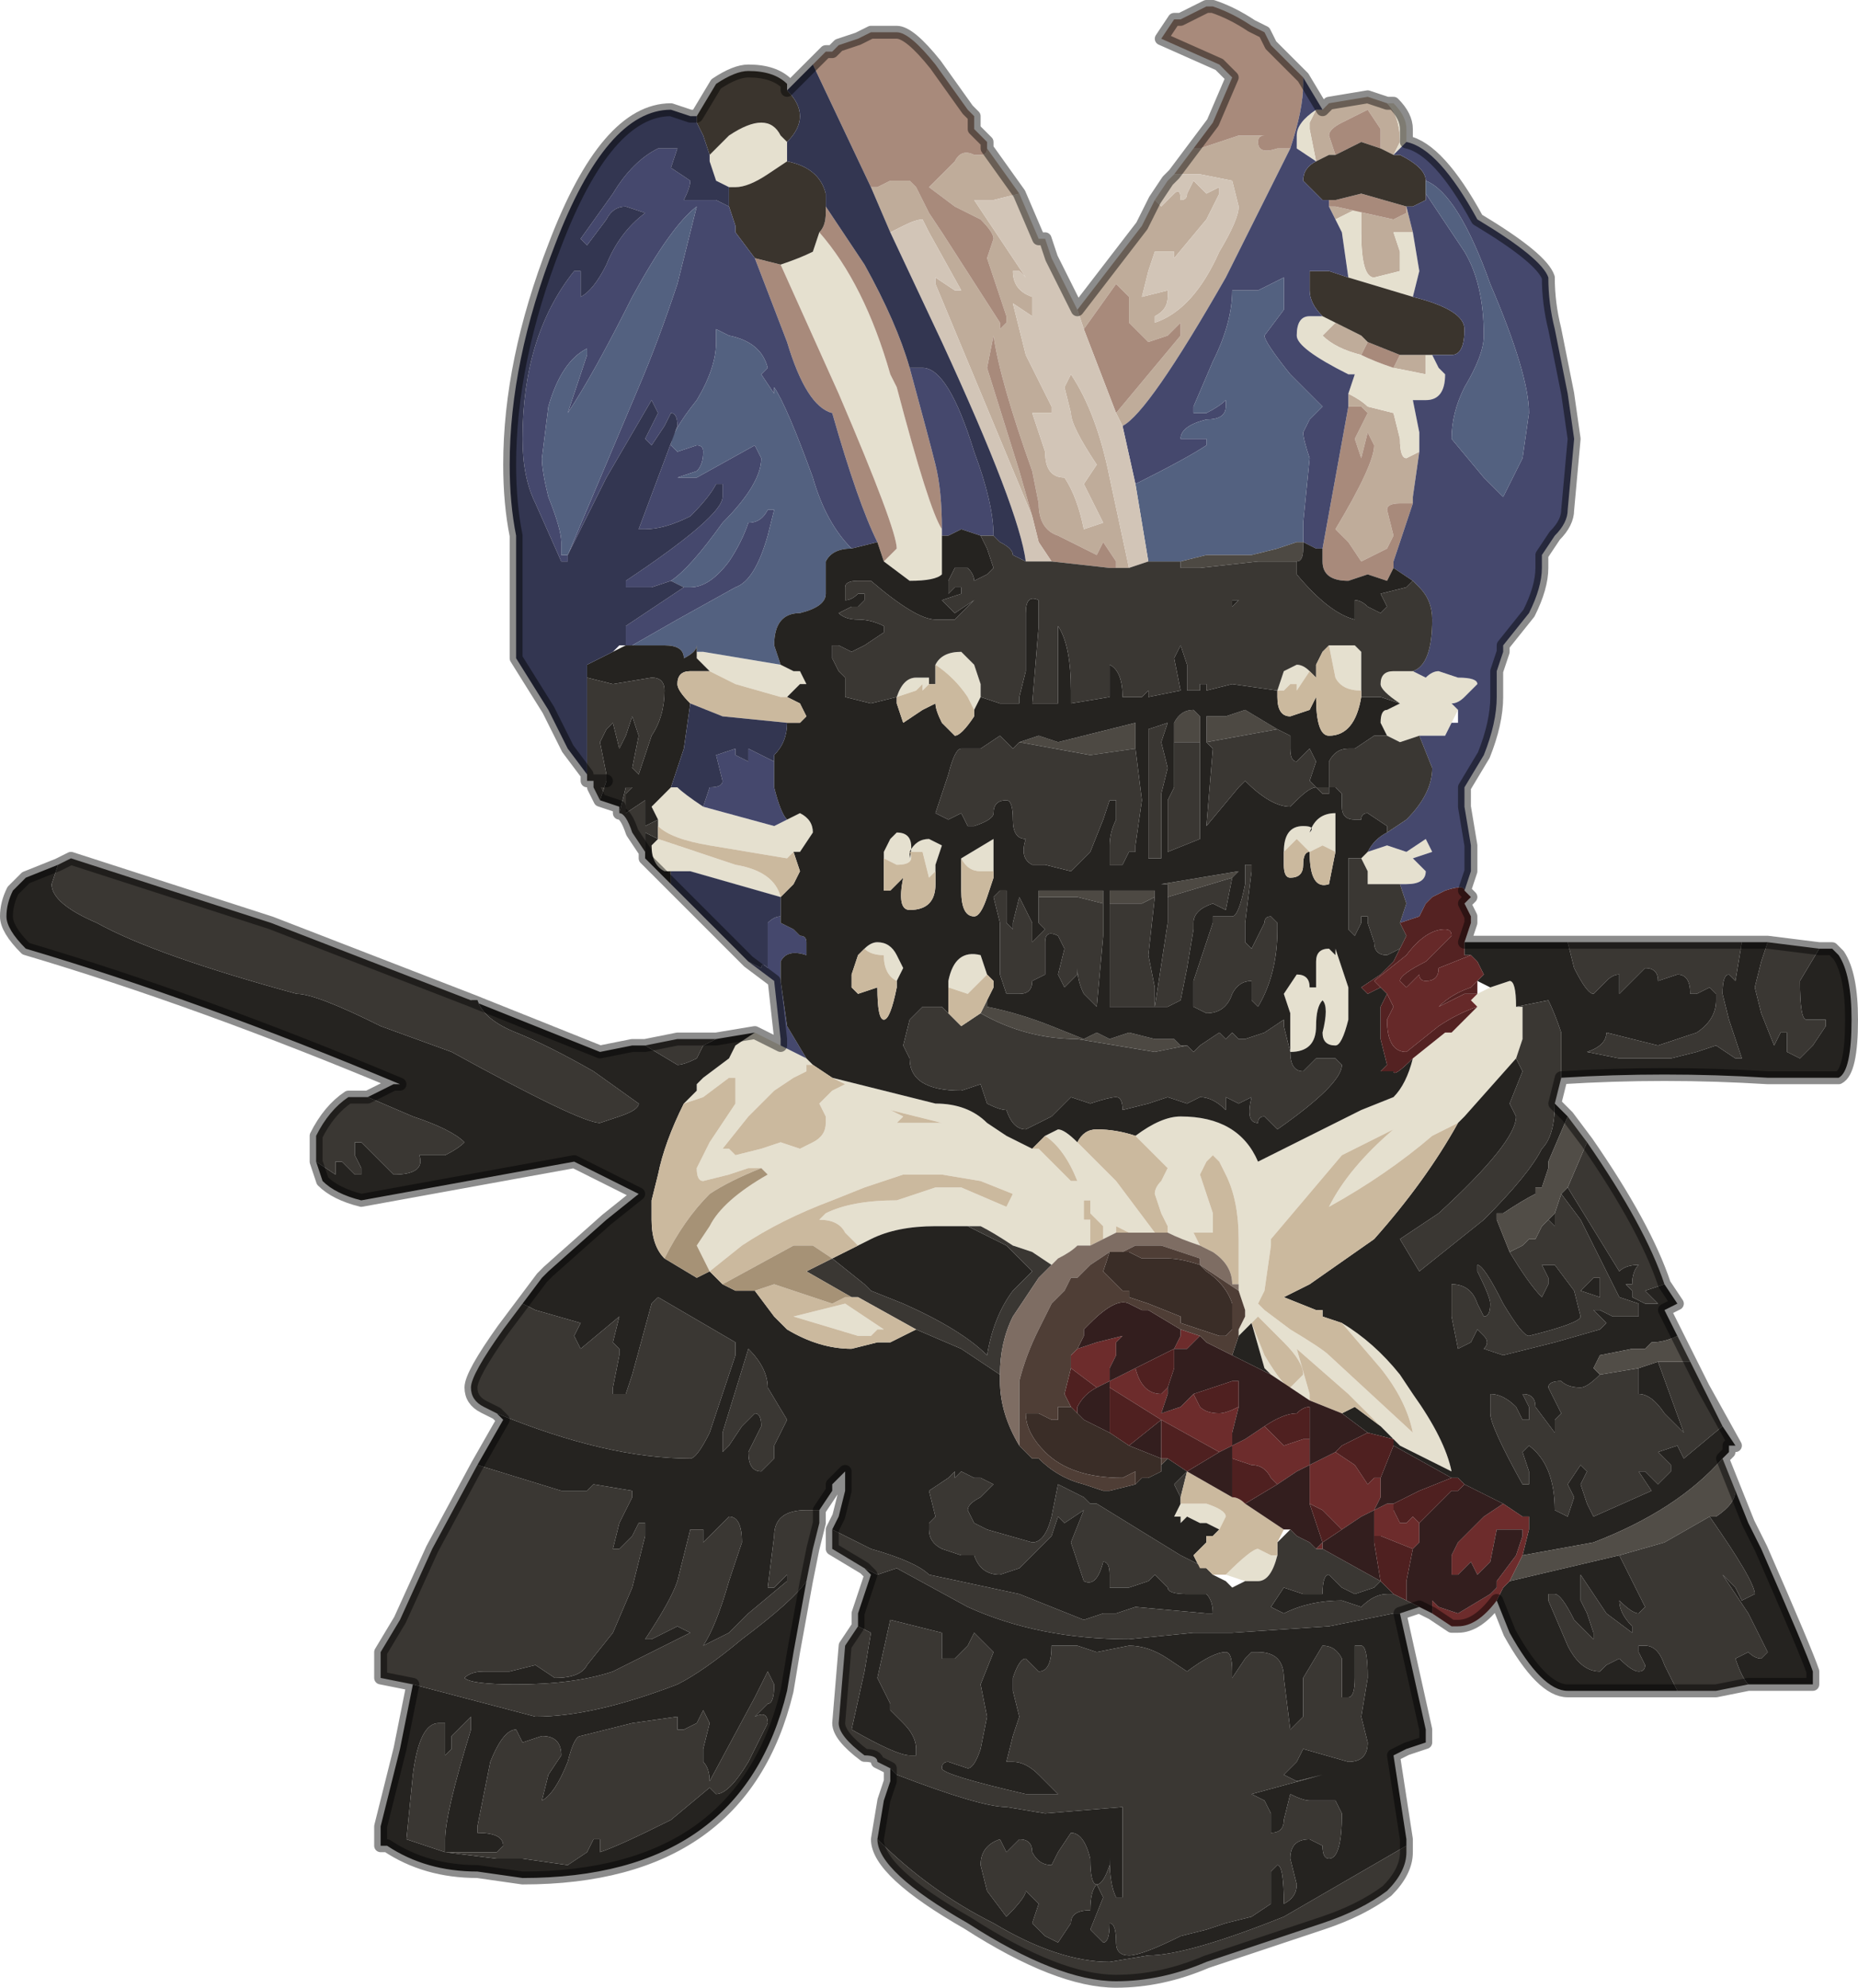 <?xml version="1.0" encoding="UTF-8" standalone="no"?>
<svg xmlns:xlink="http://www.w3.org/1999/xlink" height="15.4px" width="14.4px" xmlns="http://www.w3.org/2000/svg">
  <g transform="matrix(1.0, 0.0, 0.0, 1.0, 8.05, 4.35)">
    <path d="M2.2 -3.5 L2.25 -3.55 2.55 -3.6 2.7 -3.55 Q2.8 -3.45 2.8 -3.25 L2.75 -3.15 2.65 -3.2 2.65 -3.35 2.55 -3.5 2.35 -3.4 Q2.25 -3.35 2.25 -3.3 L2.3 -3.15 2.25 -3.15 2.15 -3.1 2.1 -3.35 2.1 -3.4 2.15 -3.5 2.2 -3.5 M2.15 -3.1 L2.15 -3.1 M-0.4 -3.2 L-0.15 -2.85 -0.35 -2.8 -0.45 -2.8 -0.5 -2.8 -0.4 -2.65 -0.1 -2.2 Q-0.1 -2.2 -0.15 -2.25 L-0.2 -2.25 Q-0.2 -2.1 -0.05 -2.05 L-0.05 -1.9 -0.2 -2.0 -0.2 -2.0 -0.1 -1.6 0.1 -1.2 0.1 -1.15 -0.05 -1.15 0.05 -0.85 Q0.05 -0.65 0.2 -0.65 0.3 -0.5 0.35 -0.25 L0.5 -0.3 0.35 -0.6 0.45 -0.75 Q0.25 -1.05 0.25 -1.15 L0.2 -1.35 0.25 -1.45 Q0.45 -1.15 0.55 -0.65 L0.7 0.05 0.6 0.05 0.6 0.0 0.5 -0.15 0.45 -0.05 0.15 -0.2 Q0.0 -0.25 0.0 -0.45 L-0.05 -0.7 Q-0.3 -1.4 -0.35 -1.75 L-0.4 -1.5 -0.15 -0.7 -0.05 -0.35 -0.8 -2.15 -0.8 -2.2 -0.65 -2.1 -0.6 -2.1 -0.85 -2.55 -0.9 -2.65 Q-0.95 -2.65 -1.05 -2.6 L-1.15 -2.55 -1.3 -2.9 -1.25 -2.9 -1.15 -2.95 -1.05 -2.95 -1.0 -2.95 -0.95 -2.9 -0.85 -2.7 -0.75 -2.55 -0.3 -1.85 -0.3 -1.8 -0.25 -1.85 -0.25 -1.9 -0.4 -2.35 -0.35 -2.5 Q-0.35 -2.55 -0.45 -2.65 L-0.65 -2.75 -0.85 -2.9 -0.8 -2.95 -0.65 -3.1 Q-0.6 -3.2 -0.5 -3.15 L-0.45 -3.15 Q-0.4 -3.15 -0.4 -3.2 M0.3 -1.95 L0.8 -2.6 0.85 -2.7 0.9 -2.8 0.95 -2.75 1.05 -2.85 Q1.1 -2.9 1.1 -2.8 1.15 -2.8 1.15 -2.85 L1.2 -2.95 1.3 -2.85 1.4 -2.9 1.4 -2.85 1.3 -2.65 1.05 -2.35 1.05 -2.4 0.9 -2.4 0.85 -2.25 0.8 -2.05 0.8 -2.05 1.0 -2.1 1.0 -2.05 Q1.0 -1.95 0.9 -1.9 L0.9 -1.85 Q1.2 -1.95 1.4 -2.4 1.55 -2.65 1.55 -2.75 L1.5 -2.95 1.5 -2.95 1.25 -3.0 1.2 -3.0 1.05 -3.0 1.2 -3.2 1.25 -3.2 1.55 -3.3 1.75 -3.3 Q1.7 -3.3 1.7 -3.25 1.7 -3.15 1.85 -3.2 L1.95 -3.2 1.85 -3.0 1.8 -2.9 1.8 -2.9 1.45 -2.2 Q0.85 -1.15 0.65 -1.05 L0.6 -1.15 1.1 -1.75 1.1 -1.85 1.0 -1.75 0.85 -1.7 0.7 -1.85 0.7 -2.05 0.6 -2.15 0.35 -1.8 0.3 -1.95 M2.85 -2.75 L2.9 -2.55 2.85 -2.55 2.75 -2.55 2.8 -2.4 2.8 -2.25 2.6 -2.2 Q2.5 -2.2 2.5 -2.55 L2.5 -2.75 2.3 -2.65 2.25 -2.75 2.3 -2.75 2.75 -2.65 2.85 -2.7 2.85 -2.75 M2.95 -0.85 L2.9 -0.5 2.9 -0.45 2.85 -0.45 2.8 -0.45 Q2.7 -0.45 2.7 -0.4 L2.75 -0.2 2.7 -0.1 2.5 0.0 2.4 -0.15 2.3 -0.25 Q2.6 -0.75 2.6 -0.9 L2.55 -1.0 2.55 -1.0 2.5 -0.8 2.5 -0.8 2.45 -0.95 2.55 -1.15 2.5 -1.2 2.4 -1.2 2.4 -1.3 Q2.5 -1.25 2.55 -1.2 L2.75 -1.15 2.8 -0.95 Q2.8 -0.8 2.85 -0.8 L2.95 -0.85 M2.5 -1.6 Q2.3 -1.65 2.2 -1.75 L2.3 -1.85 2.5 -1.75 2.55 -1.7 2.5 -1.6 M3.0 -1.6 L3.0 -1.45 2.75 -1.5 2.8 -1.6 2.8 -1.6 3.0 -1.6" fill="#bfac9a" fill-rule="evenodd" stroke="none"/>
    <path d="M2.15 -3.5 L2.1 -3.4 2.1 -3.35 2.15 -3.1 2.0 -3.2 2.0 -3.3 Q2.0 -3.4 2.15 -3.5 M2.75 -3.15 L2.8 -3.25 Q2.8 -3.45 2.7 -3.55 L2.75 -3.55 Q2.85 -3.45 2.85 -3.35 L2.85 -3.25 2.75 -3.15 2.75 -3.15 M-2.2 3.65 L-2.0 3.75 -1.8 3.85 -1.75 3.9 -1.75 3.9 -1.8 3.9 -1.8 3.95 -1.9 4.0 -2.05 4.1 -2.2 4.25 -2.25 4.3 -2.45 4.55 -2.4 4.55 -2.35 4.6 -2.15 4.55 -2.0 4.5 -1.85 4.55 -1.75 4.5 Q-1.65 4.45 -1.65 4.35 L-1.65 4.3 -1.7 4.2 -1.6 4.1 -1.6 4.1 -1.5 4.05 -1.6 4.0 Q-1.0 4.15 -0.8 4.2 -0.55 4.2 -0.4 4.35 L-0.25 4.45 Q-0.15 4.5 -0.05 4.55 L0.0 4.55 0.2 4.75 0.25 4.8 0.3 4.8 Q0.2 4.55 0.05 4.45 L0.15 4.4 Q0.2 4.4 0.3 4.5 L0.6 4.8 0.9 5.2 0.8 5.2 0.7 5.2 0.6 5.15 0.6 5.2 0.5 5.25 0.5 5.2 0.5 5.15 0.4 5.05 0.4 4.95 0.35 4.95 0.35 5.1 0.4 5.1 0.4 5.3 0.3 5.3 Q0.25 5.35 0.15 5.4 L0.1 5.45 -0.05 5.35 -0.2 5.3 Q-0.35 5.2 -0.45 5.15 L-0.55 5.15 -0.8 5.15 Q-1.1 5.15 -1.3 5.25 L-1.4 5.3 -1.4 5.3 -1.5 5.2 Q-1.55 5.1 -1.7 5.1 L-1.65 5.05 Q-1.45 4.95 -1.1 4.95 L-0.8 4.85 -0.75 4.85 -0.65 4.85 -0.6 4.85 -0.25 5.0 -0.2 4.9 -0.45 4.8 -0.75 4.75 -0.8 4.75 -1.05 4.75 -1.2 4.8 -1.35 4.85 -1.6 4.95 Q-2.0 5.1 -2.3 5.3 L-2.55 5.5 -2.65 5.3 -2.55 5.15 Q-2.45 4.95 -2.1 4.75 L-2.15 4.7 -2.25 4.7 -2.4 4.75 -2.6 4.8 Q-2.65 4.8 -2.65 4.7 L-2.55 4.5 -2.35 4.2 -2.35 4.0 -2.4 4.0 -2.4 4.0 -2.6 4.15 -2.75 4.2 -2.65 4.1 -2.65 4.05 -2.6 4.0 -2.4 3.85 -2.35 3.75 -2.2 3.65 M2.9 -2.55 L2.95 -2.25 2.9 -2.05 2.4 -2.2 2.35 -2.55 2.3 -2.65 2.5 -2.75 2.5 -2.55 Q2.5 -2.2 2.6 -2.2 L2.8 -2.25 2.8 -2.4 2.75 -2.55 2.85 -2.55 2.9 -2.55 M3.05 -1.6 L3.1 -1.5 3.15 -1.45 Q3.15 -1.25 3.0 -1.25 L2.9 -1.25 2.9 -1.25 2.95 -1.0 2.95 -0.9 2.95 -0.85 2.85 -0.8 Q2.8 -0.8 2.8 -0.95 L2.75 -1.15 2.55 -1.2 Q2.5 -1.25 2.4 -1.3 L2.45 -1.45 2.4 -1.45 Q2.0 -1.65 2.0 -1.75 2.0 -1.9 2.1 -1.9 L2.2 -1.9 2.3 -1.85 2.2 -1.75 Q2.3 -1.65 2.5 -1.6 2.6 -1.55 2.75 -1.5 L3.0 -1.45 3.0 -1.6 3.05 -1.6 M2.9 0.85 L3.0 0.9 Q3.05 0.85 3.1 0.85 L3.25 0.9 Q3.4 0.9 3.4 0.95 L3.3 1.05 Q3.25 1.1 3.2 1.1 L3.25 1.15 3.2 1.25 3.15 1.35 2.95 1.35 2.8 1.4 2.7 1.35 2.65 1.25 Q2.65 1.15 2.7 1.15 L2.8 1.1 Q2.65 1.0 2.65 0.95 2.65 0.85 2.75 0.85 L2.9 0.85 M2.55 2.25 L2.7 2.2 2.85 2.25 3.0 2.15 3.05 2.25 2.9 2.3 3.0 2.4 Q3.0 2.5 2.85 2.5 L2.8 2.5 2.55 2.5 2.55 2.4 2.5 2.3 2.55 2.25 M2.25 0.65 L2.4 0.65 2.45 0.65 2.5 0.7 2.5 1.0 Q2.35 1.0 2.3 0.9 L2.25 0.65 M2.1 0.85 L2.0 1.0 2.0 0.95 1.95 0.95 1.9 1.0 1.85 1.0 1.9 0.85 2.0 0.8 Q2.05 0.8 2.1 0.85 M1.9 2.25 Q1.9 2.05 2.05 2.05 2.15 2.05 2.1 2.1 2.15 1.95 2.3 1.95 L2.3 2.15 2.3 2.25 2.2 2.2 2.1 2.25 2.0 2.15 1.9 2.25 M-0.45 1.05 L-0.5 1.15 -0.55 1.05 Q-0.65 0.9 -0.8 0.8 -0.75 0.7 -0.6 0.7 L-0.5 0.8 -0.45 0.95 -0.45 1.05 M-1.1 1.05 L-1.1 1.05 Q-1.05 0.9 -0.95 0.9 L-0.85 0.9 -0.85 0.95 -0.9 1.0 -0.9 0.95 -0.95 1.0 -1.1 1.05 M-0.75 -0.2 Q-0.75 0.05 -0.75 0.1 -0.8 0.15 -1.0 0.15 L-1.2 0.0 -1.15 -0.05 -1.1 -0.1 Q-1.1 -0.25 -1.55 -1.3 L-2.0 -2.3 Q-1.85 -2.35 -1.75 -2.4 L-1.7 -2.55 Q-1.35 -2.15 -1.15 -1.45 L-1.1 -1.35 Q-0.85 -0.4 -0.75 -0.25 L-0.75 -0.2 M-2.0 0.8 L-1.9 0.85 -1.85 0.85 -1.8 0.95 -1.85 0.95 -1.95 1.05 -2.0 1.05 -2.35 0.95 -2.55 0.85 -2.65 0.75 -2.65 0.7 -2.6 0.7 -2.6 0.7 -2.0 0.8 M-1.95 2.0 L-1.85 1.95 Q-1.75 2.0 -1.75 2.1 L-1.85 2.25 -1.85 2.25 -1.9 2.25 -1.95 2.3 -2.55 2.2 Q-2.85 2.15 -2.95 2.05 L-2.95 2.0 -2.95 2.0 -3.0 1.9 -2.85 1.75 -2.8 1.75 Q-2.75 1.8 -2.6 1.9 L-2.05 2.05 -1.95 2.0 M0.75 4.45 Q0.95 4.3 1.1 4.3 1.55 4.3 1.7 4.65 L2.5 4.25 2.75 4.15 Q2.85 4.05 2.9 3.85 L3.15 3.65 3.2 3.65 3.25 3.6 3.4 3.45 3.35 3.4 3.4 3.35 3.5 3.3 3.65 3.25 Q3.7 3.25 3.7 3.45 L3.75 3.45 3.75 3.7 3.7 3.85 3.3 4.3 3.25 4.35 3.05 4.45 Q2.7 4.75 2.25 5.0 2.4 4.7 2.75 4.4 L2.55 4.5 2.35 4.6 1.8 5.25 1.8 5.3 1.75 5.65 1.7 5.75 1.75 5.8 1.95 5.95 Q2.2 6.1 2.25 6.15 L2.9 6.75 Q2.85 6.5 2.65 6.25 L2.35 5.9 Q2.6 6.05 2.8 6.3 L2.9 6.45 Q3.15 6.8 3.2 7.05 L2.8 6.85 2.65 6.7 2.4 6.45 2.0 6.1 2.1 6.45 2.1 6.5 1.8 6.3 1.75 6.25 1.65 5.9 1.55 6.0 1.55 5.95 1.6 5.85 1.6 5.8 1.55 5.65 1.55 5.6 1.55 5.25 Q1.55 4.95 1.45 4.75 L1.4 4.65 1.35 4.6 Q1.35 4.6 1.3 4.65 L1.25 4.75 1.35 5.05 1.35 5.2 1.3 5.2 1.2 5.2 1.25 5.3 Q1.1 5.25 1.0 5.2 L1.0 5.15 0.95 5.05 0.9 4.9 Q0.9 4.85 0.95 4.8 L1.0 4.7 0.95 4.65 0.75 4.45 M-0.7 3.3 L-0.7 3.25 Q-0.65 3.0 -0.45 3.05 L-0.4 3.2 -0.45 3.25 -0.55 3.35 -0.7 3.3 M2.0 3.2 Q2.1 3.2 2.1 3.3 L2.15 3.3 2.15 3.1 Q2.15 3.0 2.25 3.0 L2.3 3.05 2.3 3.0 2.4 3.3 2.4 3.55 Q2.35 3.75 2.3 3.75 2.2 3.75 2.2 3.65 2.25 3.45 2.2 3.4 2.15 3.45 2.15 3.6 2.15 3.8 1.95 3.8 L1.95 3.5 1.9 3.35 2.0 3.2 M1.75 6.15 Q1.9 6.4 1.95 6.4 L2.0 6.35 2.05 6.3 Q2.05 6.2 1.9 6.05 L1.7 5.85 1.65 5.9 1.75 6.15 M1.1 7.3 L1.3 7.3 Q1.45 7.35 1.45 7.4 L1.4 7.5 1.35 7.55 1.4 7.5 1.3 7.45 Q1.25 7.45 1.25 7.45 L1.15 7.4 1.1 7.45 1.1 7.4 1.05 7.4 1.1 7.3 M1.45 7.85 Q1.65 7.65 1.7 7.65 L1.8 7.7 1.85 7.7 Q1.8 7.9 1.7 7.9 L1.6 7.9 1.45 7.85 M1.4 7.5 L1.4 7.5 M-1.95 -3.25 L-1.95 -3.2 Q-1.95 -3.15 -1.95 -3.1 L-2.1 -3.0 Q-2.25 -2.9 -2.35 -2.9 L-2.4 -2.9 -2.5 -2.95 -2.55 -3.1 -2.55 -3.15 -2.4 -3.3 Q-2.25 -3.4 -2.15 -3.4 -2.05 -3.4 -2.0 -3.3 L-1.95 -3.25 M-2.95 2.15 L-2.35 2.35 Q-2.05 2.4 -2.0 2.6 L-2.0 2.6 -2.7 2.4 -2.85 2.4 -2.9 2.4 Q-3.0 2.35 -3.0 2.2 L-2.95 2.15 M-1.0 2.25 Q-0.95 2.35 -1.1 2.35 L-1.2 2.3 -1.2 2.25 -1.15 2.15 -1.1 2.1 Q-0.95 2.1 -1.0 2.3 L-1.0 2.25 Q-0.95 2.15 -0.85 2.15 L-0.75 2.2 -0.8 2.35 -0.8 2.4 -0.85 2.45 -0.9 2.25 -1.0 2.25 M-0.35 2.4 L-0.4 2.4 -0.45 2.4 Q-0.55 2.4 -0.6 2.3 L-0.6 2.3 -0.35 2.15 -0.35 2.4 M-1.35 3.0 Q-1.3 2.95 -1.25 2.95 -1.15 2.95 -1.1 3.05 L-1.05 3.15 -1.1 3.25 Q-1.2 3.2 -1.2 3.05 -1.3 3.05 -1.35 3.0 M-1.15 4.25 L-1.05 4.3 -1.1 4.35 -0.95 4.35 -0.9 4.35 -0.75 4.35 -1.15 4.25 M-1.9 5.85 L-1.5 5.75 -1.5 5.75 -1.2 5.95 -1.25 5.95 -1.3 6.0 -1.4 6.0 -1.9 5.85" fill="#e5e0cf" fill-rule="evenodd" stroke="none"/>
    <path d="M2.3 -3.15 L2.25 -3.3 Q2.25 -3.35 2.35 -3.4 L2.55 -3.5 2.65 -3.35 2.65 -3.2 2.5 -3.25 2.3 -3.15 M-1.75 -3.85 L-1.65 -3.95 -1.6 -3.95 -1.55 -4.0 -1.4 -4.05 -1.3 -4.1 -1.1 -4.1 Q-1.0 -4.1 -0.8 -3.85 L-0.55 -3.5 -0.5 -3.45 -0.5 -3.35 -0.4 -3.25 -0.4 -3.2 Q-0.4 -3.15 -0.45 -3.15 L-0.5 -3.15 Q-0.6 -3.2 -0.65 -3.1 L-0.8 -2.95 -0.85 -2.9 -0.65 -2.75 -0.45 -2.65 Q-0.35 -2.55 -0.35 -2.5 L-0.4 -2.35 -0.25 -1.9 -0.25 -1.85 -0.3 -1.8 -0.3 -1.85 -0.75 -2.55 -0.85 -2.7 -0.95 -2.9 -1.0 -2.95 -1.05 -2.95 -1.15 -2.95 -1.25 -2.9 -1.3 -2.9 -1.75 -3.85 M1.2 -3.2 L1.35 -3.4 1.5 -3.75 1.4 -3.85 0.95 -4.05 1.05 -4.2 1.1 -4.2 1.3 -4.3 1.35 -4.3 Q1.5 -4.25 1.65 -4.15 L1.75 -4.1 1.8 -4.0 2.05 -3.75 2.05 -3.7 Q2.05 -3.5 1.95 -3.2 L1.85 -3.2 Q1.7 -3.15 1.7 -3.25 1.7 -3.3 1.75 -3.3 L1.55 -3.3 1.25 -3.2 1.2 -3.2 M2.85 -2.75 L2.85 -2.75 2.85 -2.7 2.75 -2.65 2.3 -2.75 2.25 -2.75 2.25 -2.8 2.3 -2.8 2.5 -2.85 2.85 -2.75 M2.9 -0.45 L2.85 -0.3 2.75 0.0 2.75 0.05 2.7 0.15 2.55 0.1 2.4 0.15 Q2.2 0.15 2.2 0.0 L2.2 -0.1 2.3 -0.65 2.4 -1.2 2.5 -1.2 2.55 -1.15 2.45 -0.95 2.5 -0.8 2.5 -0.8 2.55 -1.0 2.55 -1.0 2.6 -0.9 Q2.6 -0.75 2.3 -0.25 L2.4 -0.15 2.5 0.0 2.7 -0.1 2.75 -0.2 2.7 -0.4 Q2.7 -0.45 2.8 -0.45 L2.85 -0.45 2.9 -0.45 M0.35 -1.8 L0.6 -2.15 0.7 -2.05 0.7 -1.85 0.85 -1.7 1.0 -1.75 1.1 -1.85 1.1 -1.75 0.6 -1.15 0.35 -1.8 M-0.05 -0.35 L-0.15 -0.7 -0.4 -1.5 -0.35 -1.75 Q-0.3 -1.4 -0.05 -0.7 L0.0 -0.45 Q0.0 -0.25 0.15 -0.2 L0.45 -0.05 0.5 -0.15 0.6 0.0 0.6 0.05 0.55 0.05 0.1 0.0 0.0 -0.15 -0.05 -0.35 M2.75 -1.5 Q2.6 -1.55 2.5 -1.6 L2.55 -1.7 2.8 -1.6 2.8 -1.6 2.75 -1.5 M-1.2 0.0 L-1.2 0.0 -1.25 -0.15 Q-1.4 -0.45 -1.6 -1.15 -1.8 -1.2 -1.95 -1.7 L-2.2 -2.35 -2.0 -2.3 -2.0 -2.3 -1.55 -1.3 Q-1.1 -0.25 -1.1 -0.1 L-1.15 -0.05 -1.2 0.0 M-1.65 -2.75 L-1.35 -2.3 Q-1.1 -1.85 -1.0 -1.5 L-1.0 -1.5 Q-0.85 -0.95 -0.8 -0.75 -0.75 -0.55 -0.75 -0.25 -0.85 -0.4 -1.1 -1.35 L-1.15 -1.45 Q-1.35 -2.15 -1.7 -2.55 -1.65 -2.6 -1.65 -2.7 L-1.65 -2.75" fill="#a88a7b" fill-rule="evenodd" stroke="none"/>
    <path d="M2.15 -3.1 L2.25 -3.15 2.3 -3.15 2.5 -3.25 2.65 -3.2 2.75 -3.15 2.75 -3.15 2.8 -3.15 Q3.0 -3.05 3.0 -2.95 L3.0 -2.85 3.0 -2.8 2.9 -2.75 2.85 -2.75 2.5 -2.85 2.3 -2.8 2.2 -2.8 2.05 -2.95 Q2.05 -3.05 2.15 -3.1 M-2.65 -3.45 L-2.5 -3.7 Q-2.35 -3.8 -2.25 -3.8 -2.05 -3.8 -1.95 -3.7 L-1.95 -3.65 Q-1.85 -3.55 -1.85 -3.45 -1.85 -3.35 -1.95 -3.25 L-2.0 -3.3 Q-2.05 -3.4 -2.15 -3.4 -2.25 -3.4 -2.4 -3.3 L-2.55 -3.15 -2.6 -3.3 -2.65 -3.4 -2.65 -3.45 M2.9 -2.05 Q3.3 -1.95 3.3 -1.8 3.3 -1.6 3.2 -1.6 L3.05 -1.6 3.0 -1.6 2.8 -1.6 2.55 -1.7 2.5 -1.75 2.3 -1.85 2.2 -1.9 Q2.1 -2.0 2.1 -2.1 L2.1 -2.25 2.15 -2.25 2.25 -2.25 2.4 -2.2 2.9 -2.05 M-2.4 -2.9 L-2.35 -2.9 Q-2.25 -2.9 -2.1 -3.0 L-1.95 -3.1 Q-1.7 -3.05 -1.65 -2.85 L-1.65 -2.75 -1.65 -2.7 Q-1.65 -2.6 -1.7 -2.55 L-1.75 -2.4 Q-1.85 -2.35 -2.0 -2.3 L-2.0 -2.3 -2.2 -2.35 -2.35 -2.55 -2.35 -2.6 -2.4 -2.75 -2.4 -2.9" fill="#3a342d" fill-rule="evenodd" stroke="none"/>
    <path d="M2.2 -3.5 L2.15 -3.5 Q2.0 -3.4 2.0 -3.3 L2.0 -3.2 2.15 -3.1 2.15 -3.1 Q2.05 -3.05 2.05 -2.95 L2.2 -2.8 2.3 -2.8 2.25 -2.8 2.25 -2.75 2.3 -2.65 2.35 -2.55 2.4 -2.2 2.25 -2.25 2.15 -2.25 2.1 -2.25 2.1 -2.1 Q2.1 -2.0 2.2 -1.9 L2.1 -1.9 Q2.0 -1.9 2.0 -1.75 2.0 -1.65 2.4 -1.45 L2.45 -1.45 2.4 -1.3 2.4 -1.2 2.3 -0.65 2.2 -0.1 Q2.15 -0.1 2.15 -0.1 L2.05 -0.15 2.05 -0.3 2.1 -0.8 Q2.05 -0.95 2.05 -1.0 L2.1 -1.1 2.2 -1.2 1.95 -1.45 Q1.75 -1.7 1.75 -1.75 L1.9 -1.95 1.9 -2.2 1.7 -2.1 1.5 -2.1 Q1.5 -1.85 1.35 -1.55 L1.2 -1.2 1.2 -1.15 1.3 -1.15 Q1.4 -1.2 1.45 -1.25 L1.45 -1.2 Q1.45 -1.1 1.3 -1.1 1.1 -1.05 1.1 -0.95 L1.3 -0.95 1.3 -0.9 Q1.15 -0.8 0.75 -0.6 L0.65 -1.05 Q0.85 -1.15 1.45 -2.2 L1.8 -2.9 1.8 -2.9 1.85 -3.0 1.95 -3.2 Q2.05 -3.5 2.05 -3.7 L2.05 -3.75 2.2 -3.5 2.2 -3.5 M2.85 -3.25 Q3.1 -3.2 3.4 -2.65 3.9 -2.35 3.95 -2.2 3.95 -2.0 4.0 -1.8 L4.1 -1.3 4.15 -0.95 4.1 -0.4 Q4.1 -0.3 4.0 -0.2 L3.9 -0.05 3.9 0.0 3.9 0.05 Q3.9 0.2 3.8 0.4 L3.6 0.65 3.6 0.7 3.55 0.85 3.55 1.05 Q3.55 1.25 3.45 1.5 L3.3 1.75 3.3 1.9 3.35 2.2 3.35 2.4 3.3 2.55 Q3.3 2.5 3.15 2.55 L3.05 2.6 3.0 2.65 2.95 2.75 2.8 2.8 2.85 2.65 2.8 2.5 2.85 2.5 Q3.0 2.5 3.0 2.4 L2.9 2.3 3.05 2.25 3.0 2.15 2.85 2.25 2.7 2.2 2.55 2.25 Q2.6 2.15 2.7 2.1 L2.85 2.0 Q3.05 1.8 3.05 1.6 L2.95 1.35 3.15 1.35 3.2 1.25 3.25 1.25 3.25 1.15 3.2 1.1 Q3.25 1.1 3.3 1.05 L3.4 0.95 Q3.4 0.9 3.25 0.9 L3.1 0.85 Q3.05 0.85 3.0 0.9 L2.9 0.85 Q3.05 0.8 3.05 0.45 3.05 0.3 2.95 0.2 L2.9 0.15 2.75 0.05 2.75 0.0 2.85 -0.3 2.9 -0.45 2.9 -0.5 2.95 -0.85 2.95 -0.9 2.95 -1.0 2.9 -1.25 2.9 -1.25 3.0 -1.25 Q3.15 -1.25 3.15 -1.45 L3.1 -1.5 3.05 -1.6 3.2 -1.6 Q3.3 -1.6 3.3 -1.8 3.3 -1.95 2.9 -2.05 L2.95 -2.25 2.9 -2.55 2.85 -2.75 2.9 -2.75 3.0 -2.8 3.0 -2.85 3.3 -2.4 Q3.45 -2.15 3.45 -1.75 3.45 -1.6 3.3 -1.35 3.2 -1.15 3.2 -0.95 L3.45 -0.65 3.6 -0.5 3.75 -0.8 3.8 -1.15 Q3.8 -1.45 3.5 -2.15 3.25 -2.85 3.0 -2.95 3.0 -3.05 2.8 -3.15 L2.75 -3.15 2.85 -3.25 M-2.0 3.75 L-2.0 3.7 -2.05 3.25 -2.25 3.1 -2.25 3.1 -2.15 3.15 Q-2.15 3.1 -2.1 3.15 L-2.1 2.8 Q-2.05 2.75 -2.0 2.75 L-2.0 2.8 -1.9 2.85 -1.85 2.9 Q-1.8 2.9 -1.8 2.95 L-1.8 3.05 Q-1.95 3.0 -2.0 3.1 L-2.0 3.25 -1.95 3.6 -1.8 3.85 -2.0 3.75 M2.85 -2.75 L2.85 -2.75 M2.05 -0.15 L2.05 -0.15 M-0.45 -0.2 L-0.6 -0.25 -0.7 -0.2 Q-0.75 -0.2 -0.75 -0.2 L-0.75 -0.25 Q-0.75 -0.55 -0.8 -0.75 -0.85 -0.95 -1.0 -1.5 L-0.9 -1.5 Q-0.7 -1.5 -0.5 -0.85 -0.35 -0.45 -0.35 -0.2 L-0.45 -0.2 M-1.25 -0.15 L-1.45 -0.1 Q-1.65 -0.3 -1.75 -0.65 -1.95 -1.2 -2.05 -1.35 L-2.05 -1.3 -2.15 -1.45 -2.1 -1.5 Q-2.15 -1.7 -2.4 -1.75 L-2.5 -1.8 -2.5 -1.7 Q-2.5 -1.5 -2.65 -1.25 -2.85 -1.0 -2.85 -0.9 L-2.8 -0.85 -2.65 -0.9 Q-2.6 -0.9 -2.6 -0.85 -2.6 -0.75 -2.65 -0.7 L-2.8 -0.65 -2.8 -0.65 -2.65 -0.65 -2.2 -0.9 -2.15 -0.8 Q-2.15 -0.6 -2.45 -0.3 -2.7 0.05 -2.85 0.15 L-2.85 0.15 -3.0 0.2 -3.2 0.2 -3.2 0.15 Q-2.45 -0.35 -2.45 -0.5 L-2.45 -0.6 -2.5 -0.6 Q-2.55 -0.5 -2.7 -0.35 -2.9 -0.25 -3.05 -0.25 L-3.1 -0.25 -2.95 -0.65 -2.8 -1.05 Q-2.8 -1.15 -2.85 -1.15 L-2.9 -1.05 -3.0 -0.9 -3.05 -0.95 -2.95 -1.15 -3.0 -1.25 -3.35 -0.65 -3.65 -0.05 -3.65 0.0 -3.7 0.0 -3.75 0.15 -3.7 0.0 -3.9 -0.45 Q-4.0 -0.65 -4.0 -0.95 -4.0 -1.75 -3.6 -2.25 L-3.55 -2.25 -3.55 -2.05 Q-3.45 -2.1 -3.35 -2.3 -3.25 -2.55 -3.05 -2.7 L-3.2 -2.75 Q-3.3 -2.75 -3.35 -2.65 L-3.5 -2.45 -3.55 -2.5 -3.3 -2.85 Q-3.15 -3.1 -2.95 -3.2 L-2.8 -3.2 -2.85 -3.05 -2.7 -2.95 Q-2.7 -2.9 -2.75 -2.8 L-2.5 -2.8 -2.4 -2.75 -2.35 -2.6 -2.35 -2.55 -2.2 -2.35 -1.95 -1.7 Q-1.8 -1.2 -1.6 -1.15 -1.4 -0.45 -1.25 -0.15 M-2.05 1.55 L-2.05 1.75 Q-2.0 1.95 -1.95 2.0 L-2.05 2.05 -2.6 1.9 -2.55 1.75 Q-2.45 1.75 -2.45 1.7 L-2.5 1.5 -2.35 1.45 -2.35 1.5 -2.25 1.55 -2.25 1.45 -2.05 1.55 M-3.5 -1.6 L-3.5 -1.65 Q-3.7 -1.55 -3.8 -1.2 L-3.85 -0.8 Q-3.85 -0.7 -3.8 -0.5 -3.7 -0.25 -3.7 -0.15 L-3.7 -0.05 -3.65 -0.05 -3.1 -1.35 Q-2.95 -1.7 -2.8 -2.15 L-2.65 -2.75 Q-2.85 -2.6 -3.15 -2.05 -3.45 -1.45 -3.65 -1.15 L-3.65 -1.15 -3.5 -1.6 M-2.75 0.2 L-2.7 0.2 Q-2.55 0.2 -2.4 0.0 -2.3 -0.15 -2.25 -0.3 -2.15 -0.3 -2.1 -0.4 L-2.05 -0.4 -2.1 -0.2 Q-2.2 0.15 -2.35 0.2 L-2.8 0.45 -3.15 0.65 -3.2 0.65 -3.2 0.5 -3.05 0.4 -2.75 0.2" fill="#45486d" fill-rule="evenodd" stroke="none"/>
    <path d="M3.0 -2.95 Q3.25 -2.85 3.5 -2.15 3.8 -1.45 3.8 -1.15 L3.75 -0.8 3.6 -0.5 3.45 -0.65 3.2 -0.95 Q3.2 -1.15 3.3 -1.35 3.45 -1.6 3.45 -1.75 3.45 -2.15 3.3 -2.4 L3.0 -2.85 3.0 -2.95 M0.75 -0.6 Q1.15 -0.8 1.3 -0.9 L1.3 -0.95 1.1 -0.95 Q1.1 -1.05 1.3 -1.1 1.45 -1.1 1.45 -1.2 L1.45 -1.25 Q1.4 -1.2 1.3 -1.15 L1.2 -1.15 1.2 -1.2 1.35 -1.55 Q1.5 -1.85 1.5 -2.1 L1.7 -2.1 1.9 -2.2 1.9 -1.95 1.75 -1.75 Q1.75 -1.7 1.95 -1.45 L2.2 -1.2 2.1 -1.1 2.05 -1.0 Q2.05 -0.95 2.1 -0.8 L2.05 -0.3 2.05 -0.15 2.0 -0.15 1.85 -0.1 1.65 -0.05 1.3 -0.05 1.1 0.0 0.9 0.0 0.85 0.0 0.75 -0.6 M-1.45 -0.1 Q-1.6 -0.1 -1.65 0.0 L-1.65 0.25 Q-1.65 0.35 -1.85 0.4 -2.05 0.4 -2.05 0.65 L-2.0 0.8 -2.6 0.7 -2.6 0.7 -2.65 0.7 -2.65 0.65 Q-2.65 0.7 -2.75 0.75 -2.75 0.65 -2.9 0.65 L-3.15 0.65 -2.8 0.45 -2.35 0.2 Q-2.2 0.15 -2.1 -0.2 L-2.05 -0.4 -2.1 -0.4 Q-2.15 -0.3 -2.25 -0.3 -2.3 -0.15 -2.4 0.0 -2.55 0.2 -2.7 0.2 L-2.75 0.2 -2.85 0.15 -2.85 0.15 Q-2.7 0.05 -2.45 -0.3 -2.15 -0.6 -2.15 -0.8 L-2.2 -0.9 -2.65 -0.65 -2.8 -0.65 -2.8 -0.65 -2.65 -0.7 Q-2.6 -0.75 -2.6 -0.85 -2.6 -0.9 -2.65 -0.9 L-2.8 -0.85 -2.85 -0.9 Q-2.85 -1.0 -2.65 -1.25 -2.5 -1.5 -2.5 -1.7 L-2.5 -1.8 -2.4 -1.75 Q-2.15 -1.7 -2.1 -1.5 L-2.15 -1.45 -2.05 -1.3 -2.05 -1.35 Q-1.95 -1.2 -1.75 -0.65 -1.65 -0.3 -1.45 -0.1 M-3.5 -1.6 L-3.65 -1.15 -3.65 -1.15 Q-3.45 -1.45 -3.15 -2.05 -2.85 -2.6 -2.65 -2.75 L-2.8 -2.15 Q-2.95 -1.7 -3.1 -1.35 L-3.65 -0.05 -3.7 -0.05 -3.7 -0.15 Q-3.7 -0.25 -3.8 -0.5 -3.85 -0.7 -3.85 -0.8 L-3.8 -1.2 Q-3.7 -1.55 -3.5 -1.65 L-3.5 -1.6" fill="#536180" fill-rule="evenodd" stroke="none"/>
    <path d="M-0.15 -2.85 L0.0 -2.5 0.05 -2.5 0.1 -2.35 0.3 -1.95 0.35 -1.8 0.6 -1.15 0.65 -1.05 0.75 -0.6 0.85 0.0 0.7 0.05 0.55 -0.65 Q0.45 -1.15 0.25 -1.45 L0.2 -1.35 0.25 -1.15 Q0.25 -1.05 0.45 -0.75 L0.35 -0.6 0.5 -0.3 0.35 -0.25 Q0.3 -0.5 0.2 -0.65 0.05 -0.65 0.05 -0.85 L-0.05 -1.15 0.1 -1.15 0.1 -1.2 -0.1 -1.6 -0.2 -2.0 -0.2 -2.0 -0.05 -1.9 -0.05 -2.05 Q-0.2 -2.1 -0.2 -2.25 L-0.15 -2.25 Q-0.1 -2.2 -0.1 -2.2 L-0.4 -2.65 -0.5 -2.8 -0.45 -2.8 -0.35 -2.8 -0.15 -2.85 M0.9 -2.8 L1.0 -2.95 1.05 -3.0 1.2 -3.0 1.25 -3.0 1.5 -2.95 1.5 -2.95 1.55 -2.75 Q1.55 -2.65 1.4 -2.4 1.2 -1.95 0.9 -1.85 L0.9 -1.9 Q1.0 -1.95 1.0 -2.05 L1.0 -2.1 0.8 -2.05 0.8 -2.05 0.85 -2.25 0.9 -2.4 1.05 -2.4 1.05 -2.35 1.3 -2.65 1.4 -2.85 1.4 -2.9 1.3 -2.85 1.2 -2.95 1.15 -2.85 Q1.15 -2.8 1.1 -2.8 1.1 -2.9 1.05 -2.85 L0.95 -2.75 0.9 -2.8 M0.1 0.0 L-0.1 0.0 Q-0.15 -0.4 -0.75 -1.7 L-1.15 -2.55 -1.05 -2.6 Q-0.95 -2.65 -0.9 -2.65 L-0.85 -2.55 -0.6 -2.1 -0.65 -2.1 -0.8 -2.2 -0.8 -2.15 -0.05 -0.35 0.0 -0.15 0.1 0.0" fill="#d2c5b7" fill-rule="evenodd" stroke="none"/>
    <path d="M1.1 0.0 L1.3 -0.05 1.65 -0.05 1.85 -0.1 2.0 -0.15 2.05 -0.15 2.05 -0.1 2.05 -0.1 Q2.05 0.0 2.0 0.0 L2.0 0.0 1.7 0.0 1.25 0.05 1.1 0.05 1.1 0.0 M1.85 1.3 L1.3 1.4 1.3 1.2 1.45 1.2 1.6 1.15 1.85 1.3 M1.05 1.4 L1.05 1.25 Q1.1 1.15 1.2 1.15 L1.25 1.2 1.25 1.4 1.05 1.4 M-0.15 1.4 L0.0 1.35 0.15 1.4 0.75 1.25 0.75 1.45 0.4 1.5 -0.15 1.4 M1.0 2.6 L1.0 2.5 0.95 2.5 1.25 2.45 1.55 2.4 1.5 2.45 1.0 2.6 M1.15 3.75 L0.9 3.8 0.3 3.7 Q-0.1 3.7 -0.45 3.5 L-0.4 3.4 -0.4 3.45 Q-0.15 3.5 0.1 3.6 L0.35 3.7 0.45 3.65 0.55 3.7 0.7 3.65 0.9 3.7 1.05 3.7 1.1 3.75 1.15 3.75 M0.9 2.6 L0.8 2.65 0.55 2.65 0.55 2.55 0.9 2.55 0.9 2.6 M0.0 2.6 L0.0 2.55 0.5 2.55 0.5 2.65 0.3 2.6 0.0 2.6" fill="#4d4943" fill-rule="evenodd" stroke="none"/>
    <path d="M3.3 2.95 L3.35 2.95 4.1 2.95 4.15 3.15 Q4.25 3.35 4.3 3.35 L4.4 3.25 Q4.45 3.2 4.5 3.2 L4.5 3.35 4.6 3.25 4.7 3.15 Q4.8 3.15 4.8 3.25 L4.95 3.2 Q5.05 3.2 5.05 3.35 L5.1 3.35 5.2 3.3 5.25 3.35 5.25 3.4 Q5.25 3.55 5.1 3.65 L4.8 3.75 4.4 3.65 Q4.4 3.75 4.25 3.8 L4.5 3.85 4.9 3.85 5.1 3.8 5.25 3.75 5.4 3.85 5.45 3.85 5.35 3.55 5.3 3.35 Q5.3 3.2 5.35 3.2 L5.4 3.25 5.45 2.95 5.6 2.95 5.65 2.95 5.6 3.1 5.55 3.3 5.6 3.5 5.7 3.75 5.75 3.65 5.8 3.65 5.8 3.8 5.9 3.85 6.0 3.75 6.1 3.6 6.1 3.55 5.95 3.55 Q5.9 3.55 5.9 3.25 L6.05 3.0 6.15 3.0 6.2 3.05 Q6.3 3.2 6.3 3.55 6.3 3.95 6.2 4.0 L6.1 4.0 5.65 4.0 Q4.85 3.95 4.05 4.0 L4.05 3.65 Q4.0 3.5 3.95 3.4 L3.7 3.45 Q3.7 3.25 3.65 3.25 L3.5 3.3 3.4 3.25 3.45 3.2 3.4 3.1 3.35 3.05 3.3 3.05 3.3 2.95 M4.0 4.2 L4.1 4.3 3.95 4.65 3.95 4.7 3.9 4.85 3.85 4.85 3.85 4.9 Q3.75 4.95 3.6 5.05 3.55 5.05 3.55 5.05 L3.55 5.1 3.65 5.35 Q3.8 5.6 3.9 5.7 L3.95 5.6 3.95 5.55 3.9 5.45 4.0 5.45 4.15 5.65 4.2 5.85 Q4.2 5.9 3.8 6.0 3.75 6.0 3.6 5.75 3.45 5.45 3.4 5.45 L3.4 5.5 Q3.5 5.7 3.5 5.75 3.5 5.85 3.45 5.85 L3.4 5.75 Q3.35 5.6 3.2 5.6 L3.2 5.85 3.25 6.1 3.35 6.05 3.4 5.95 3.45 6.0 Q3.5 6.05 3.45 6.1 L3.6 6.15 4.0 6.05 4.35 5.95 4.4 5.9 4.35 5.85 4.3 5.8 4.35 5.8 4.45 5.85 4.5 5.85 4.65 5.85 4.65 5.75 4.5 5.7 4.2 5.1 4.05 4.9 4.1 4.85 4.5 5.5 Q4.55 5.45 4.65 5.45 4.6 5.5 4.6 5.6 L4.55 5.6 4.6 5.65 4.6 5.7 4.7 5.75 4.8 5.75 4.7 5.65 4.85 5.6 4.95 5.75 4.85 5.8 4.95 6.0 Q4.85 6.05 4.75 6.05 L4.7 6.1 4.6 6.1 4.35 6.15 4.3 6.25 4.35 6.3 Q4.25 6.4 4.2 6.4 4.1 6.4 4.05 6.35 3.95 6.35 3.95 6.4 L4.0 6.5 4.05 6.6 4.0 6.65 4.0 6.75 3.85 6.55 Q3.85 6.45 3.75 6.45 L3.8 6.55 3.8 6.65 3.75 6.65 3.7 6.55 Q3.6 6.45 3.5 6.45 L3.5 6.6 Q3.5 6.7 3.75 7.15 L3.8 7.15 3.8 7.05 3.75 6.9 3.8 6.85 Q4.0 7.0 4.0 7.35 L4.1 7.4 4.15 7.25 4.1 7.15 4.2 7.0 4.25 7.05 4.2 7.15 4.25 7.3 4.3 7.4 4.75 7.2 4.65 7.05 Q4.65 7.05 4.7 7.05 L4.8 7.15 4.9 7.05 4.9 7.0 4.8 6.9 4.95 6.85 5.0 6.95 5.3 6.7 5.4 6.85 5.35 6.85 5.35 6.9 5.3 6.95 Q4.95 7.35 4.3 7.6 L3.75 7.7 3.8 7.5 3.8 7.4 3.75 7.4 3.6 7.3 3.3 7.15 3.25 7.1 3.2 7.1 2.75 6.85 2.75 6.8 2.55 6.75 2.35 6.6 2.45 6.55 2.65 6.7 2.8 6.85 3.2 7.05 Q3.15 6.8 2.9 6.45 L2.8 6.3 Q2.6 6.05 2.35 5.9 L2.2 5.85 2.2 5.8 2.15 5.8 1.9 5.7 2.1 5.6 2.6 5.25 Q3.0 4.8 3.25 4.35 L3.3 4.3 3.7 3.85 3.75 3.95 3.65 4.2 3.7 4.3 Q3.7 4.5 3.1 5.05 L2.8 5.25 2.95 5.5 3.45 5.1 Q3.8 4.75 3.9 4.55 4.0 4.45 4.0 4.2 M5.5 7.45 L5.6 7.65 Q5.95 8.45 6.0 8.6 L6.0 8.7 5.5 8.7 Q5.45 8.65 5.4 8.5 L5.5 8.45 Q5.55 8.5 5.6 8.5 L5.65 8.45 5.5 8.15 5.3 7.85 5.4 7.95 5.45 8.05 5.55 8.0 Q5.55 7.9 5.2 7.4 L5.25 7.4 Q5.4 7.3 5.4 7.2 L5.5 7.45 M4.95 8.75 L4.75 8.75 4.5 8.75 4.25 8.75 4.1 8.75 Q3.9 8.75 3.65 8.3 L3.55 8.05 3.6 7.95 3.65 7.9 4.5 7.7 4.7 8.1 4.65 8.15 Q4.6 8.15 4.5 8.05 4.5 8.15 4.6 8.25 L4.6 8.3 4.4 8.15 4.2 7.85 4.2 8.05 4.25 8.15 4.3 8.3 4.3 8.35 4.15 8.2 Q4.05 8.0 4.0 8.0 L3.95 8.0 3.95 8.05 4.1 8.4 Q4.2 8.6 4.35 8.6 L4.4 8.55 4.5 8.5 Q4.6 8.6 4.65 8.6 4.7 8.6 4.7 8.55 L4.65 8.45 4.65 8.4 4.7 8.4 Q4.8 8.4 4.85 8.55 L4.95 8.75 4.75 8.75 4.95 8.75 M2.8 8.15 L3.0 9.05 3.0 9.15 2.85 9.2 2.75 9.25 2.85 9.9 2.85 9.95 1.9 10.5 Q1.15 10.8 0.85 10.8 L0.55 10.85 Q0.15 10.85 -0.35 10.55 -0.85 10.3 -1.25 9.9 L-1.2 9.6 -1.15 9.45 -1.15 9.35 -1.1 9.4 Q-0.45 9.65 -0.25 9.65 L0.05 9.7 0.65 9.65 0.65 10.35 0.6 10.35 Q0.55 10.25 0.55 10.05 L0.55 10.1 Q0.5 10.25 0.45 10.25 0.4 10.25 0.4 10.05 0.35 9.85 0.25 9.85 L0.15 10.0 0.1 10.1 Q0.0 10.1 -0.05 10.0 -0.05 9.9 -0.15 9.9 L-0.25 10.0 -0.3 9.9 Q-0.45 9.95 -0.45 10.1 L-0.4 10.3 -0.25 10.5 Q-0.1 10.35 -0.1 10.3 L0.0 10.4 -0.05 10.55 0.05 10.65 0.15 10.7 0.25 10.55 Q0.25 10.45 0.4 10.45 0.4 10.3 0.45 10.25 L0.5 10.35 0.4 10.6 0.5 10.7 Q0.55 10.7 0.55 10.55 0.6 10.55 0.6 10.7 0.6 10.8 0.7 10.8 0.8 10.8 1.1 10.65 L1.3 10.6 1.45 10.55 1.65 10.5 1.8 10.4 1.8 10.15 1.85 10.1 Q1.9 10.1 1.9 10.4 2.0 10.35 2.0 10.25 L1.95 10.05 Q1.95 9.9 2.1 9.9 L2.2 9.95 Q2.2 10.05 2.25 10.05 2.35 10.05 2.35 9.7 L2.3 9.6 2.25 9.6 2.2 9.6 Q2.15 9.6 2.1 9.6 2.05 9.6 1.95 9.55 L1.9 9.75 Q1.9 9.85 1.8 9.85 L1.8 9.7 1.75 9.6 1.65 9.55 2.2 9.4 2.0 9.45 1.9 9.4 2.0 9.3 2.05 9.2 2.4 9.3 Q2.55 9.3 2.55 9.15 L2.5 8.95 2.55 8.65 Q2.55 8.4 2.5 8.4 L2.45 8.4 2.45 8.65 Q2.45 8.8 2.4 8.8 L2.35 8.8 2.35 8.5 Q2.3 8.4 2.2 8.4 L2.05 8.65 2.05 8.95 1.95 9.05 1.9 8.65 Q1.9 8.45 1.7 8.45 L1.65 8.45 1.6 8.5 1.5 8.65 1.5 8.6 Q1.5 8.45 1.45 8.45 1.35 8.45 1.15 8.6 L1.0 8.5 Q0.85 8.4 0.7 8.4 L0.45 8.45 0.3 8.4 0.2 8.4 0.1 8.4 Q0.1 8.6 0.0 8.6 L-0.05 8.55 -0.1 8.5 Q-0.15 8.5 -0.2 8.65 L-0.2 8.75 -0.15 8.95 -0.2 9.1 -0.25 9.3 -0.2 9.3 Q-0.1 9.3 0.0 9.4 L0.15 9.55 -0.1 9.55 Q-0.75 9.4 -0.75 9.35 -0.75 9.3 -0.7 9.3 L-0.55 9.35 Q-0.5 9.35 -0.45 9.2 L-0.4 8.95 -0.45 8.7 -0.35 8.45 -0.4 8.4 Q-0.45 8.35 -0.5 8.3 L-0.55 8.4 -0.65 8.5 -0.75 8.5 -0.75 8.3 -1.15 8.2 -1.25 8.65 -1.2 8.75 -1.15 8.85 -1.15 8.9 -1.05 9.0 Q-0.95 9.1 -0.95 9.2 L-0.95 9.25 -1.0 9.25 Q-1.1 9.25 -1.45 9.05 L-1.35 8.6 -1.3 8.3 -1.4 8.25 -1.4 8.15 -1.3 7.85 -1.35 7.8 -1.25 7.85 -1.1 7.8 -0.55 8.1 Q0.0 8.35 0.7 8.35 L1.2 8.3 1.25 8.3 1.5 8.3 2.25 8.25 2.75 8.15 2.8 8.15 M-1.6 7.5 L-1.55 7.4 -1.5 7.2 -1.5 7.05 -1.5 7.05 -1.6 7.15 -1.6 7.2 -1.7 7.35 -1.8 7.35 Q-2.05 7.35 -2.05 7.55 L-2.1 7.95 -2.05 7.95 -1.95 7.85 -1.95 7.9 -2.25 8.15 -2.4 8.3 -2.6 8.4 Q-2.5 8.25 -2.4 7.9 L-2.3 7.6 Q-2.3 7.4 -2.4 7.4 L-2.5 7.5 -2.6 7.6 -2.6 7.5 -2.7 7.5 -2.8 7.9 Q-2.85 8.05 -3.05 8.35 L-3.0 8.35 -2.8 8.25 -2.7 8.3 -3.3 8.6 Q-3.6 8.7 -4.05 8.7 -4.4 8.7 -4.45 8.65 -4.4 8.6 -4.3 8.6 L-4.25 8.6 -4.1 8.6 -3.9 8.55 -3.75 8.65 Q-3.55 8.65 -3.5 8.55 L-3.3 8.3 -3.15 7.95 -3.05 7.55 -3.05 7.45 -3.1 7.45 -3.15 7.55 -3.25 7.65 -3.3 7.65 -3.3 7.65 -3.25 7.45 -3.15 7.25 -3.15 7.2 -3.45 7.15 -3.5 7.2 -3.7 7.2 -4.35 7.0 -4.15 6.65 -4.2 6.6 Q-3.35 6.95 -2.7 6.95 -2.65 6.95 -2.55 6.75 L-2.35 6.15 -2.35 6.05 -2.95 5.7 -3.0 5.75 -3.15 6.3 -3.2 6.45 -3.2 6.45 -3.3 6.45 -3.3 6.4 -3.25 6.15 -3.25 6.1 -3.3 6.05 -3.25 5.85 -3.55 6.1 -3.6 6.0 -3.55 5.9 -3.9 5.8 -4.0 5.75 -3.85 5.55 -3.8 5.5 -3.35 5.1 -3.1 4.9 -3.6 4.65 -5.25 4.95 Q-5.45 4.9 -5.55 4.8 L-5.6 4.65 -5.45 4.75 -5.45 4.65 -5.4 4.65 -5.35 4.7 -5.3 4.75 -5.25 4.75 -5.25 4.7 -5.3 4.6 -5.3 4.5 -5.25 4.5 -5.0 4.75 Q-4.75 4.75 -4.8 4.6 L-4.6 4.6 Q-4.5 4.55 -4.45 4.5 -4.55 4.4 -4.85 4.3 L-5.2 4.15 -5.0 4.05 -4.95 4.05 Q-6.5 3.4 -7.85 3.0 -8.0 2.85 -8.0 2.75 -8.0 2.65 -7.95 2.55 L-7.85 2.45 -7.6 2.35 -7.65 2.5 Q-7.65 2.65 -7.3 2.8 -6.85 3.05 -5.75 3.35 -5.6 3.35 -5.1 3.6 L-4.55 3.8 Q-3.55 4.35 -3.4 4.35 L-3.25 4.3 Q-3.1 4.25 -3.1 4.2 L-3.45 3.95 Q-3.8 3.75 -4.05 3.65 -4.3 3.55 -4.35 3.4 L-4.4 3.4 -3.4 3.8 -3.15 3.75 -3.05 3.75 -2.8 3.9 Q-2.75 3.9 -2.65 3.85 L-2.6 3.75 -2.5 3.7 -2.5 3.7 -2.2 3.65 -2.2 3.65 -2.35 3.75 -2.4 3.85 -2.6 4.0 -2.65 4.05 -2.65 4.1 -2.75 4.2 Q-2.9 4.5 -2.95 4.75 L-3.0 4.95 -3.0 5.1 Q-3.0 5.3 -2.9 5.4 L-2.9 5.4 -2.65 5.55 -2.55 5.5 -2.5 5.55 -2.45 5.6 -2.35 5.65 -2.2 5.65 -2.05 5.85 -1.95 5.95 Q-1.7 6.1 -1.45 6.1 L-1.25 6.05 -1.2 6.05 -1.15 6.05 -0.95 5.95 -0.6 6.1 -0.3 6.3 -0.3 6.35 Q-0.3 6.6 -0.15 6.85 L-0.05 6.95 0.0 6.95 0.0 6.95 Q0.15 7.1 0.35 7.15 L0.5 7.2 0.55 7.2 0.75 7.15 0.8 7.1 0.85 7.1 0.95 7.05 0.95 7.0 1.0 6.95 1.15 7.05 1.05 7.15 1.1 7.25 1.1 7.3 1.05 7.4 1.1 7.4 1.1 7.45 1.15 7.4 1.25 7.45 Q1.25 7.45 1.3 7.45 L1.4 7.5 1.35 7.55 1.3 7.55 1.3 7.6 1.2 7.7 1.25 7.8 1.3 7.8 1.1 7.7 0.45 7.3 0.4 7.3 0.35 7.25 0.15 7.15 0.1 7.4 Q0.05 7.6 -0.05 7.6 L-0.4 7.5 -0.5 7.45 -0.55 7.35 Q-0.55 7.3 -0.45 7.25 L-0.45 7.25 -0.4 7.2 -0.4 7.2 -0.35 7.15 -0.45 7.1 -0.5 7.1 -0.6 7.05 -0.65 7.1 -0.65 7.05 -0.7 7.1 -0.85 7.2 -0.8 7.4 -0.85 7.45 -0.85 7.5 Q-0.85 7.6 -0.75 7.65 L-0.6 7.7 -0.5 7.7 Q-0.45 7.85 -0.3 7.85 L-0.15 7.8 0.1 7.55 0.15 7.4 0.2 7.45 0.35 7.35 0.25 7.6 0.35 7.9 Q0.45 7.95 0.5 7.75 0.55 7.75 0.55 7.85 L0.55 7.95 0.7 7.95 0.85 7.9 0.9 7.85 1.0 7.95 Q1.0 8.0 1.15 8.0 L1.3 8.0 Q1.35 8.05 1.35 8.15 L1.3 8.15 0.75 8.1 0.6 8.15 0.5 8.15 0.35 8.2 -0.15 8.0 -0.85 7.85 Q-0.95 7.75 -1.3 7.65 L-1.6 7.5 M-1.8 7.9 L-1.9 8.45 -1.95 8.75 Q-2.3 10.2 -4.0 10.2 L-4.35 10.15 Q-4.75 10.15 -5.05 9.95 L-5.1 9.95 -5.1 9.8 -4.95 9.2 -4.85 8.7 -3.9 8.95 Q-3.45 8.95 -2.8 8.7 -2.6 8.6 -2.3 8.35 -1.9 8.05 -1.8 7.9 M-2.85 2.5 L-3.05 2.3 -3.05 2.25 -3.05 2.1 -2.95 2.15 -3.0 2.2 Q-3.0 2.35 -2.9 2.4 L-2.85 2.4 -2.85 2.5 M-3.25 1.95 L-3.25 1.9 -3.4 1.85 -3.35 1.7 -3.35 1.7 -3.35 1.65 -3.4 1.4 -3.35 1.3 -3.3 1.25 -3.25 1.45 -3.25 1.45 -3.2 1.35 -3.15 1.2 -3.1 1.35 -3.15 1.6 -3.1 1.65 -3.1 1.65 -3.0 1.35 Q-2.9 1.2 -2.9 1.0 -2.9 0.9 -3.0 0.9 L-3.3 0.95 -3.5 0.9 -3.5 0.8 -3.3 0.7 -3.3 0.7 -3.2 0.65 -3.15 0.65 -2.9 0.65 Q-2.75 0.65 -2.75 0.75 -2.65 0.7 -2.65 0.65 L-2.65 0.7 -2.65 0.75 -2.55 0.85 -2.7 0.85 Q-2.8 0.85 -2.8 0.95 -2.8 1.0 -2.7 1.1 L-2.75 1.45 -2.85 1.75 -3.0 1.9 -2.95 2.0 -2.95 2.0 -3.05 2.05 -3.05 1.85 -3.2 1.95 -3.2 1.8 -3.15 1.75 -3.2 1.75 -3.25 1.95 M2.75 0.05 L2.9 0.15 2.85 0.2 2.65 0.25 2.7 0.35 2.65 0.4 2.55 0.35 Q2.5 0.3 2.45 0.3 L2.45 0.45 Q2.25 0.4 2.0 0.1 2.0 0.05 2.0 0.0 L2.0 0.0 Q2.05 0.0 2.05 -0.1 L2.05 -0.1 2.05 -0.15 2.15 -0.1 Q2.15 -0.1 2.2 -0.1 L2.2 0.0 Q2.2 0.15 2.4 0.15 L2.55 0.1 2.7 0.15 2.75 0.05 M2.7 2.1 Q2.6 2.15 2.55 2.25 L2.5 2.3 2.4 2.3 2.4 2.85 2.45 2.9 2.5 2.8 2.5 2.75 2.55 2.75 2.55 2.8 2.6 2.95 Q2.6 3.05 2.7 3.05 L2.8 3.0 2.75 3.1 2.65 3.2 2.5 3.3 2.55 3.35 2.65 3.3 2.7 3.35 2.65 3.45 2.65 3.7 2.7 3.9 2.65 3.95 2.7 3.95 Q2.75 3.95 2.75 3.95 2.75 4.0 2.9 3.85 2.85 4.05 2.75 4.15 L2.5 4.25 1.7 4.65 Q1.55 4.3 1.1 4.3 0.95 4.3 0.75 4.45 0.6 4.4 0.45 4.4 0.35 4.4 0.3 4.5 0.2 4.4 0.15 4.4 L0.05 4.45 0.0 4.5 -0.05 4.55 Q-0.15 4.5 -0.25 4.45 L-0.4 4.35 Q-0.55 4.2 -0.8 4.2 -1.0 4.15 -1.6 4.0 L-1.75 3.9 -1.8 3.85 -1.95 3.6 -2.0 3.25 -2.0 3.1 Q-1.95 3.0 -1.8 3.05 L-1.8 2.95 Q-1.8 2.9 -1.85 2.9 L-1.9 2.85 -2.0 2.8 -2.0 2.75 -2.0 2.6 -1.9 2.5 -1.85 2.4 -1.9 2.25 -1.85 2.25 -1.85 2.25 -1.75 2.1 Q-1.75 2.0 -1.85 1.95 L-1.95 2.0 Q-2.0 1.95 -2.05 1.75 L-2.05 1.55 -2.05 1.5 Q-1.95 1.4 -1.95 1.25 L-1.9 1.25 -1.85 1.25 -1.8 1.2 -1.85 1.1 -1.95 1.05 -1.85 0.95 -1.8 0.95 -1.85 0.85 -1.9 0.85 -2.0 0.8 -2.05 0.65 Q-2.05 0.4 -1.85 0.4 -1.65 0.35 -1.65 0.25 L-1.65 0.0 Q-1.6 -0.1 -1.45 -0.1 L-1.25 -0.15 -1.2 0.0 -1.2 0.0 -1.0 0.15 Q-0.8 0.15 -0.75 0.1 -0.75 0.05 -0.75 -0.2 -0.75 -0.2 -0.7 -0.2 L-0.6 -0.25 -0.45 -0.2 -0.4 -0.1 -0.35 0.05 -0.4 0.1 -0.5 0.15 Q-0.5 0.1 -0.55 0.05 L-0.65 0.05 -0.7 0.15 -0.7 0.25 -0.65 0.2 -0.6 0.2 -0.6 0.25 -0.75 0.3 -0.75 0.3 -0.65 0.4 -0.5 0.3 -0.65 0.45 -0.8 0.45 Q-0.95 0.45 -1.3 0.15 L-1.3 0.15 -1.4 0.15 Q-1.5 0.15 -1.5 0.2 L-1.5 0.3 Q-1.45 0.3 -1.4 0.25 L-1.35 0.25 -1.35 0.3 -1.4 0.35 -1.45 0.35 -1.55 0.4 Q-1.5 0.45 -1.4 0.45 -1.3 0.45 -1.2 0.5 L-1.2 0.55 -1.35 0.65 -1.45 0.7 -1.55 0.65 -1.6 0.65 -1.6 0.75 -1.55 0.85 -1.5 0.9 -1.5 1.05 -1.3 1.1 -1.1 1.05 -1.1 1.05 -1.1 1.1 -1.05 1.25 -0.9 1.15 -0.8 1.1 Q-0.8 1.15 -0.75 1.25 L-0.65 1.35 Q-0.6 1.35 -0.5 1.2 L-0.5 1.15 -0.45 1.05 -0.3 1.1 -0.15 1.1 -0.15 1.05 -0.1 0.85 -0.1 0.4 Q-0.1 0.25 0.0 0.3 L0.0 0.5 -0.05 1.1 0.1 1.1 0.15 1.1 0.15 0.8 0.15 0.5 Q0.25 0.65 0.25 1.0 L0.25 1.1 0.55 1.05 0.55 0.8 Q0.65 0.85 0.65 1.05 L0.8 1.05 0.85 1.0 0.85 1.05 1.1 1.0 1.05 0.75 1.1 0.65 1.15 0.8 1.15 1.0 1.25 1.0 1.25 0.95 1.3 0.95 1.3 1.0 1.5 0.95 1.85 1.0 1.85 1.05 Q1.85 1.2 1.95 1.2 L2.1 1.15 2.15 1.05 Q2.15 1.35 2.25 1.35 2.45 1.35 2.5 1.05 L2.65 1.05 2.8 1.1 2.7 1.15 Q2.65 1.15 2.65 1.25 L2.7 1.35 2.6 1.35 2.45 1.45 2.4 1.45 Q2.3 1.45 2.25 1.55 L2.25 1.75 2.3 1.75 2.35 1.8 2.35 1.9 Q2.35 2.0 2.45 2.0 L2.5 2.0 Q2.5 1.95 2.55 1.95 L2.7 2.05 2.7 2.1 M1.3 1.4 L1.35 1.45 1.3 2.05 1.55 1.75 1.6 1.7 Q1.8 1.9 1.95 1.9 L2.0 1.85 Q2.1 1.75 2.15 1.75 L2.1 1.7 2.15 1.55 2.1 1.45 Q2.05 1.5 2.05 1.5 L2.0 1.55 Q1.95 1.55 1.95 1.45 L1.95 1.35 1.85 1.3 1.6 1.15 1.45 1.2 1.3 1.2 1.3 1.4 M2.25 1.75 L2.2 1.75 2.15 1.75 2.2 1.8 2.25 1.8 2.25 1.75 M2.3 2.25 L2.3 2.15 2.3 1.95 Q2.15 1.95 2.1 2.1 2.15 2.05 2.05 2.05 1.9 2.05 1.9 2.25 L1.9 2.35 Q1.9 2.45 1.95 2.45 2.05 2.45 2.05 2.35 2.05 2.25 2.1 2.25 2.1 2.55 2.25 2.5 L2.3 2.25 M1.55 0.3 L1.5 0.35 1.5 0.3 1.55 0.3 M-1.1 1.05 L-1.1 1.05 M1.25 1.4 L1.25 1.2 1.2 1.15 Q1.1 1.15 1.05 1.25 L1.05 1.4 1.05 1.75 1.0 1.85 1.0 2.25 1.25 2.15 1.25 1.4 M0.95 1.4 L1.0 1.25 0.85 1.3 0.85 1.6 0.85 2.25 0.85 2.3 0.95 2.3 0.95 1.8 1.0 1.6 0.95 1.4 M0.75 1.45 L0.75 1.25 0.15 1.4 0.0 1.35 -0.15 1.4 -0.2 1.45 -0.3 1.35 -0.45 1.45 -0.6 1.45 Q-0.65 1.45 -0.7 1.65 L-0.8 1.95 -0.7 2.0 Q-0.6 1.95 -0.6 1.95 L-0.55 2.05 -0.5 2.05 Q-0.35 2.0 -0.35 1.95 -0.35 1.85 -0.25 1.85 -0.2 1.85 -0.2 2.0 -0.2 2.15 -0.1 2.15 -0.15 2.3 -0.05 2.35 L0.05 2.35 0.25 2.4 0.4 2.25 0.5 2.0 0.55 1.85 0.6 1.85 0.6 2.0 Q0.55 2.1 0.55 2.2 L0.55 2.35 0.65 2.35 0.7 2.25 0.75 2.25 0.75 2.2 0.8 1.85 0.75 1.45 M1.65 2.4 L1.65 2.35 1.6 2.35 1.6 2.5 Q1.55 2.75 1.5 2.75 L1.35 2.75 1.35 2.8 1.2 3.25 1.2 3.45 1.3 3.5 Q1.45 3.5 1.5 3.35 1.55 3.25 1.65 3.25 1.65 3.25 1.65 3.4 L1.7 3.45 Q1.85 3.2 1.85 2.85 L1.85 2.8 1.8 2.75 Q1.75 2.75 1.75 2.8 L1.65 3.0 1.6 2.95 1.6 2.8 1.65 2.4 M1.5 2.45 L1.55 2.4 1.25 2.45 0.95 2.5 1.0 2.5 1.0 2.6 1.0 2.8 0.9 3.45 1.0 3.45 1.1 3.4 1.15 3.15 1.2 2.85 1.2 2.8 Q1.2 2.7 1.35 2.65 L1.45 2.7 1.5 2.45 M-0.7 3.5 L-0.7 3.5 -0.75 3.45 -0.9 3.45 -1.0 3.55 -1.05 3.75 -1.0 3.85 Q-1.0 4.1 -0.6 4.1 L-0.45 4.05 -0.4 4.2 Q-0.3 4.25 -0.25 4.25 -0.2 4.4 -0.1 4.4 L0.1 4.3 0.25 4.15 0.4 4.2 Q0.55 4.15 0.6 4.15 0.65 4.15 0.65 4.25 L0.85 4.2 1.0 4.15 1.15 4.2 1.25 4.15 Q1.35 4.15 1.45 4.25 L1.45 4.15 1.55 4.2 1.65 4.15 Q1.6 4.35 1.7 4.35 1.7 4.3 1.75 4.3 L1.85 4.4 Q2.35 4.05 2.35 3.9 L2.3 3.85 2.25 3.85 2.2 3.85 2.15 3.85 2.1 3.9 2.05 3.95 Q1.95 3.95 1.95 3.8 L1.9 3.6 1.9 3.55 1.75 3.65 1.6 3.7 1.55 3.7 1.5 3.65 1.45 3.7 1.4 3.65 Q1.4 3.65 1.25 3.75 L1.2 3.8 1.15 3.75 1.1 3.75 1.05 3.7 0.9 3.7 0.7 3.65 0.55 3.7 0.45 3.65 0.35 3.7 0.1 3.6 Q-0.15 3.5 -0.4 3.45 L-0.4 3.4 -0.35 3.3 -0.35 3.25 -0.4 3.2 -0.45 3.05 Q-0.65 3.0 -0.7 3.25 L-0.7 3.3 -0.7 3.5 M2.0 3.2 L1.9 3.35 1.95 3.5 1.95 3.8 Q2.15 3.8 2.15 3.6 2.15 3.45 2.2 3.4 2.25 3.45 2.2 3.65 2.2 3.75 2.3 3.75 2.35 3.75 2.4 3.55 L2.4 3.3 2.3 3.0 2.3 3.05 2.25 3.0 Q2.15 3.0 2.15 3.1 L2.15 3.3 2.1 3.3 Q2.1 3.2 2.0 3.2 M0.9 2.6 L0.9 2.55 0.55 2.55 0.55 2.65 0.55 3.45 0.65 3.45 0.7 3.45 0.85 3.45 0.9 3.45 0.9 3.3 0.85 3.05 0.9 2.6 M0.5 2.65 L0.5 2.55 0.0 2.55 0.0 2.6 0.0 2.8 0.05 2.85 -0.05 2.95 -0.05 2.8 -0.15 2.6 -0.2 2.8 -0.2 2.85 -0.25 2.8 -0.25 2.55 -0.3 2.55 -0.35 2.6 -0.3 2.8 -0.3 3.2 -0.25 3.35 -0.15 3.35 Q-0.05 3.35 -0.05 3.25 L0.05 3.2 0.05 2.95 Q0.05 2.85 0.15 2.9 L0.2 3.0 0.15 3.2 0.2 3.3 0.3 3.2 0.3 3.15 Q0.3 3.25 0.35 3.35 L0.45 3.45 0.5 2.9 0.5 2.65 M1.55 6.0 L1.65 5.9 1.75 6.25 1.8 6.3 1.7 6.25 1.5 6.15 1.55 6.0 M3.8 5.25 L3.85 5.25 3.8 5.25 M3.95 5.1 L4.0 5.05 4.0 5.15 3.95 5.1 M4.85 5.8 L4.95 6.0 4.85 5.8 M2.75 8.0 L2.7 8.0 Q2.6 8.0 2.5 8.1 L2.35 8.05 Q2.1 8.05 1.9 8.15 L1.8 8.1 1.9 7.95 2.05 8.0 2.2 8.0 Q2.2 7.85 2.25 7.85 L2.35 7.95 2.45 8.0 2.6 7.95 2.65 7.9 2.75 8.0 M0.75 8.1 L0.8 8.1 0.75 8.1 M4.35 5.55 L4.35 5.7 4.2 5.65 4.3 5.55 4.35 5.55 M4.8 6.2 L5.0 6.75 4.85 6.6 Q4.75 6.45 4.65 6.45 L4.65 6.25 4.8 6.2 M-1.0 2.25 L-1.0 2.3 Q-0.95 2.1 -1.1 2.1 L-1.15 2.15 -1.2 2.25 -1.2 2.3 -1.2 2.55 -1.15 2.55 -1.05 2.45 Q-1.1 2.7 -1.0 2.7 -0.8 2.7 -0.8 2.5 L-0.8 2.4 -0.8 2.35 -0.75 2.2 -0.85 2.15 Q-0.95 2.15 -1.0 2.25 L-1.0 2.25 M-0.6 2.3 L-0.6 2.55 Q-0.6 2.75 -0.5 2.75 -0.45 2.75 -0.4 2.6 L-0.35 2.45 -0.35 2.4 -0.35 2.15 -0.6 2.3 -0.6 2.3 M-1.4 5.3 L-1.3 5.25 Q-1.1 5.15 -0.8 5.15 L-0.55 5.15 -0.25 5.3 -0.15 5.4 -0.05 5.5 -0.2 5.65 Q-0.35 5.85 -0.4 6.15 -0.6 5.95 -1.05 5.75 L-1.3 5.65 -1.35 5.6 -1.6 5.4 -1.4 5.3 M-1.1 3.25 L-1.05 3.15 -1.1 3.05 Q-1.15 2.95 -1.25 2.95 -1.3 2.95 -1.35 3.0 L-1.4 3.05 -1.45 3.2 -1.45 3.3 -1.4 3.35 -1.25 3.3 -1.25 3.3 Q-1.25 3.55 -1.2 3.55 -1.15 3.55 -1.1 3.3 L-1.1 3.25 M-4.4 8.95 L-4.55 9.1 -4.55 9.2 -4.6 9.25 -4.6 9.0 -4.65 9.0 Q-4.8 9.0 -4.85 9.4 L-4.9 9.9 -4.6 10.0 -4.2 10.05 -4.15 10.05 -4.1 10.05 -4.0 10.05 -3.65 10.1 -3.5 10.0 -3.45 9.9 -3.45 9.9 -3.4 9.9 -3.4 10.0 Q-3.25 9.95 -2.85 9.75 L-2.55 9.5 -2.5 9.55 Q-2.4 9.55 -2.25 9.3 L-2.1 9.0 Q-2.1 8.9 -2.2 8.95 L-2.1 8.85 Q-2.05 8.85 -2.05 8.7 L-2.1 8.6 -2.2 8.8 -2.55 9.45 Q-2.55 9.35 -2.6 9.3 L-2.6 9.2 -2.55 9.0 -2.6 8.9 -2.65 9.0 -2.75 9.05 -2.8 9.05 -2.8 8.95 -3.15 9.0 -3.55 9.1 Q-3.6 9.1 -3.65 9.3 -3.75 9.55 -3.85 9.6 L-3.8 9.4 -3.7 9.25 Q-3.7 9.1 -3.85 9.1 L-4.0 9.15 -4.05 9.05 Q-4.15 9.05 -4.25 9.3 L-4.35 9.8 -4.35 9.85 Q-4.15 9.85 -4.15 9.95 L-4.2 10.0 -4.5 10.0 -4.6 10.0 -4.6 9.9 Q-4.6 9.7 -4.4 9.05 L-4.4 8.95 M-2.2 6.6 Q-2.15 6.6 -2.15 6.7 L-2.25 6.9 -2.25 6.9 Q-2.25 7.05 -2.15 7.05 L-2.05 6.95 -2.05 6.85 -1.95 6.65 -2.1 6.4 Q-2.1 6.25 -2.25 6.1 L-2.45 6.75 -2.45 6.9 -2.4 6.85 -2.3 6.7 -2.2 6.6" fill="#252320" fill-rule="evenodd" stroke="none"/>
    <path d="M4.1 2.95 L5.45 2.95 5.4 3.25 5.35 3.2 Q5.3 3.2 5.3 3.35 L5.35 3.55 5.45 3.85 5.4 3.85 5.25 3.75 5.1 3.8 4.9 3.85 4.5 3.85 4.25 3.8 Q4.4 3.75 4.4 3.65 L4.8 3.75 5.1 3.65 Q5.25 3.55 5.25 3.4 L5.25 3.35 5.2 3.3 5.1 3.35 5.05 3.35 Q5.05 3.2 4.95 3.2 L4.8 3.25 Q4.8 3.15 4.7 3.15 L4.6 3.25 4.5 3.35 4.5 3.2 Q4.45 3.2 4.4 3.25 L4.3 3.35 Q4.25 3.35 4.15 3.15 L4.1 2.95 M5.65 2.95 L6.05 3.0 5.9 3.25 Q5.9 3.55 5.95 3.55 L6.1 3.55 6.1 3.6 6.0 3.75 5.9 3.85 5.8 3.8 5.8 3.65 5.75 3.65 5.7 3.75 5.6 3.5 5.55 3.3 5.6 3.1 5.65 2.95 M4.05 4.0 L4.0 4.2 Q4.0 4.45 3.9 4.55 3.8 4.75 3.45 5.1 L2.95 5.5 2.8 5.25 3.1 5.05 Q3.7 4.5 3.7 4.3 L3.65 4.2 3.75 3.95 3.7 3.85 3.75 3.7 3.75 3.45 3.7 3.45 3.95 3.4 Q4.0 3.5 4.05 3.65 L4.05 4.0 M4.25 4.5 Q4.7 5.15 4.85 5.6 L4.7 5.65 4.8 5.75 4.7 5.75 4.6 5.7 4.6 5.65 4.55 5.6 4.6 5.6 Q4.6 5.5 4.65 5.45 4.55 5.45 4.5 5.5 L4.1 4.85 4.25 4.5 M5.05 6.2 L5.15 6.4 5.05 6.2 5.15 6.4 5.3 6.7 5.0 6.95 4.95 6.85 4.8 6.9 4.9 7.0 4.9 7.05 4.8 7.15 4.7 7.05 Q4.65 7.05 4.65 7.05 L4.75 7.2 4.3 7.4 4.25 7.3 4.2 7.15 4.25 7.05 4.2 7.0 4.1 7.15 4.15 7.25 4.1 7.4 4.0 7.35 Q4.0 7.0 3.8 6.85 L3.75 6.9 3.8 7.05 3.8 7.15 3.75 7.15 Q3.5 6.7 3.5 6.6 L3.5 6.45 Q3.6 6.45 3.7 6.55 L3.75 6.65 3.8 6.65 3.8 6.55 3.75 6.45 Q3.85 6.45 3.85 6.55 L4.0 6.75 4.0 6.65 4.05 6.6 4.0 6.5 3.95 6.4 Q3.95 6.35 4.05 6.35 4.1 6.4 4.2 6.4 4.25 6.4 4.35 6.3 L4.3 6.25 4.35 6.3 4.65 6.25 4.65 6.45 Q4.75 6.45 4.85 6.6 L5.0 6.75 4.8 6.2 4.85 6.2 5.05 6.2 M5.5 8.7 L5.25 8.75 4.95 8.75 4.85 8.55 Q4.8 8.4 4.7 8.4 L4.65 8.4 4.65 8.45 4.7 8.55 Q4.7 8.6 4.65 8.6 4.6 8.6 4.5 8.5 L4.4 8.55 4.35 8.6 Q4.2 8.6 4.1 8.4 L3.95 8.05 3.95 8.0 4.0 8.0 Q4.05 8.0 4.15 8.2 L4.3 8.35 4.3 8.3 4.25 8.15 4.2 8.05 4.2 7.85 4.4 8.15 4.6 8.3 4.6 8.25 Q4.5 8.15 4.5 8.05 4.6 8.15 4.65 8.15 L4.7 8.1 4.5 7.7 4.85 7.6 5.2 7.4 Q5.55 7.9 5.55 8.0 L5.45 8.05 5.4 7.95 5.3 7.85 5.5 8.15 5.65 8.45 5.6 8.5 Q5.55 8.5 5.5 8.45 L5.4 8.5 Q5.45 8.65 5.5 8.7 M2.95 8.1 L2.8 8.15 2.75 8.15 2.25 8.25 1.5 8.3 1.25 8.3 1.2 8.3 0.7 8.35 Q0.0 8.35 -0.55 8.1 L-1.1 7.8 -1.25 7.85 -1.35 7.8 -1.6 7.65 -1.6 7.5 -1.3 7.65 Q-0.95 7.75 -0.85 7.85 L-0.15 8.0 0.35 8.2 0.5 8.15 0.6 8.15 0.75 8.1 1.3 8.15 1.35 8.15 Q1.35 8.05 1.3 8.0 L1.15 8.0 Q1.0 8.0 1.0 7.95 L0.9 7.85 0.85 7.9 0.7 7.95 0.55 7.95 0.55 7.85 Q0.55 7.75 0.5 7.75 0.45 7.95 0.35 7.9 L0.25 7.6 0.35 7.35 0.2 7.45 0.15 7.4 0.1 7.55 -0.15 7.8 -0.3 7.85 Q-0.45 7.85 -0.5 7.7 L-0.6 7.7 -0.75 7.65 Q-0.85 7.6 -0.85 7.5 L-0.85 7.45 -0.8 7.4 -0.85 7.2 -0.7 7.1 -0.65 7.05 -0.65 7.1 -0.6 7.05 -0.5 7.1 -0.45 7.1 -0.35 7.15 -0.4 7.2 -0.4 7.2 -0.45 7.25 -0.45 7.25 Q-0.55 7.3 -0.55 7.35 L-0.5 7.45 -0.4 7.5 -0.05 7.6 Q0.05 7.6 0.1 7.4 L0.15 7.15 0.35 7.25 0.4 7.3 0.45 7.3 1.1 7.7 1.3 7.8 1.35 7.85 1.45 7.9 1.5 7.95 1.6 7.9 1.7 7.9 Q1.8 7.9 1.85 7.7 L1.85 7.6 1.95 7.5 2.0 7.55 2.1 7.6 2.15 7.65 2.2 7.65 2.65 7.9 2.6 7.95 2.45 8.0 2.35 7.95 2.25 7.85 Q2.2 7.85 2.2 8.0 L2.05 8.0 1.9 7.95 1.8 8.1 1.9 8.15 Q2.1 8.05 2.35 8.05 L2.5 8.1 Q2.6 8.0 2.7 8.0 L2.75 8.0 2.85 8.05 2.95 8.1 M2.85 9.95 L2.85 10.0 Q2.85 10.15 2.7 10.3 2.5 10.45 2.2 10.55 L1.3 10.85 Q0.95 11.0 0.6 11.0 0.15 11.0 -0.55 10.55 -1.25 10.15 -1.25 9.9 L-1.25 9.9 Q-0.85 10.3 -0.35 10.55 0.15 10.85 0.55 10.85 L0.85 10.8 Q1.15 10.8 1.9 10.5 L2.85 9.95 M-1.15 9.35 L-1.25 9.3 Q-1.25 9.25 -1.35 9.25 -1.55 9.1 -1.55 9.0 L-1.5 8.4 -1.4 8.25 -1.3 8.3 -1.35 8.6 -1.45 9.05 Q-1.1 9.25 -1.0 9.25 L-0.95 9.25 -0.95 9.2 Q-0.95 9.1 -1.05 9.0 L-1.15 8.9 -1.15 8.85 -1.2 8.75 -1.25 8.65 -1.15 8.2 -0.75 8.3 -0.75 8.5 -0.65 8.5 -0.55 8.4 -0.5 8.3 Q-0.45 8.35 -0.4 8.4 L-0.35 8.45 -0.45 8.7 -0.4 8.95 -0.45 9.2 Q-0.5 9.35 -0.55 9.35 L-0.7 9.3 Q-0.75 9.3 -0.75 9.35 -0.75 9.4 -0.1 9.55 L0.15 9.55 0.0 9.4 Q-0.1 9.3 -0.2 9.3 L-0.25 9.3 -0.2 9.1 -0.15 8.95 -0.2 8.75 -0.2 8.65 Q-0.15 8.5 -0.1 8.5 L-0.05 8.55 0.0 8.6 Q0.1 8.6 0.1 8.4 L0.2 8.4 0.3 8.4 0.45 8.45 0.7 8.4 Q0.85 8.4 1.0 8.5 L1.15 8.6 Q1.35 8.45 1.45 8.45 1.5 8.45 1.5 8.6 L1.5 8.65 1.6 8.5 1.65 8.45 1.7 8.45 Q1.9 8.45 1.9 8.65 L1.95 9.05 2.05 8.95 2.05 8.65 2.2 8.4 Q2.3 8.4 2.35 8.5 L2.35 8.8 2.4 8.8 Q2.45 8.8 2.45 8.65 L2.45 8.4 2.5 8.4 Q2.55 8.4 2.55 8.65 L2.5 8.95 2.55 9.15 Q2.55 9.3 2.4 9.3 L2.05 9.2 2.0 9.3 1.9 9.4 2.0 9.45 2.2 9.4 1.65 9.55 1.75 9.6 1.8 9.7 1.8 9.85 Q1.9 9.85 1.9 9.75 L1.95 9.55 Q2.05 9.6 2.1 9.6 2.15 9.6 2.2 9.6 L2.25 9.6 2.3 9.6 2.35 9.7 Q2.35 10.05 2.25 10.05 2.2 10.05 2.2 9.95 L2.1 9.9 Q1.95 9.9 1.95 10.05 L2.0 10.25 Q2.0 10.35 1.9 10.4 1.9 10.1 1.85 10.1 L1.8 10.15 1.8 10.4 1.65 10.5 1.45 10.55 1.3 10.6 1.1 10.65 Q0.8 10.8 0.7 10.8 0.6 10.8 0.6 10.7 0.6 10.55 0.55 10.55 0.55 10.7 0.5 10.7 L0.4 10.6 0.5 10.35 0.45 10.25 Q0.4 10.3 0.4 10.45 0.25 10.45 0.25 10.55 L0.15 10.7 0.05 10.65 -0.05 10.55 0.0 10.4 -0.1 10.3 Q-0.1 10.35 -0.25 10.5 L-0.4 10.3 -0.45 10.1 Q-0.45 9.95 -0.3 9.9 L-0.25 10.0 -0.15 9.9 Q-0.05 9.9 -0.05 10.0 0.0 10.1 0.1 10.1 L0.15 10.0 0.25 9.85 Q0.35 9.85 0.4 10.05 0.4 10.25 0.45 10.25 0.5 10.25 0.55 10.1 L0.55 10.05 Q0.55 10.25 0.6 10.35 L0.65 10.35 0.65 9.65 0.05 9.7 -0.25 9.65 Q-0.45 9.65 -1.1 9.4 L-1.15 9.35 M-1.7 7.35 L-1.7 7.45 -1.75 7.65 -1.8 7.9 Q-1.9 8.05 -2.3 8.35 -2.6 8.6 -2.8 8.7 -3.45 8.95 -3.9 8.95 L-4.85 8.7 -4.85 8.7 -5.1 8.65 -5.1 8.45 -4.95 8.2 -4.7 7.65 -4.35 7.0 -3.7 7.2 -3.5 7.2 -3.45 7.15 -3.15 7.2 -3.15 7.25 -3.25 7.45 -3.3 7.65 -3.3 7.65 -3.25 7.65 -3.15 7.55 -3.1 7.45 -3.05 7.45 -3.05 7.55 -3.15 7.95 -3.3 8.3 -3.5 8.55 Q-3.55 8.65 -3.75 8.65 L-3.9 8.55 -4.1 8.6 -4.25 8.6 -4.3 8.6 Q-4.4 8.6 -4.45 8.65 -4.4 8.7 -4.05 8.7 -3.6 8.7 -3.3 8.6 L-2.7 8.3 -2.8 8.25 -3.0 8.35 -3.05 8.35 Q-2.85 8.05 -2.8 7.9 L-2.7 7.5 -2.6 7.5 -2.6 7.6 -2.5 7.5 -2.4 7.4 Q-2.3 7.4 -2.3 7.6 L-2.4 7.9 Q-2.5 8.25 -2.6 8.4 L-2.4 8.3 -2.25 8.15 -1.95 7.9 -1.95 7.85 -2.05 7.95 -2.1 7.95 -2.05 7.55 Q-2.05 7.35 -1.8 7.35 L-1.7 7.35 M-4.2 6.6 L-4.3 6.55 Q-4.4 6.5 -4.4 6.4 -4.4 6.3 -4.15 5.95 L-4.0 5.75 -3.9 5.8 -3.55 5.9 -3.6 6.0 -3.55 6.1 -3.25 5.85 -3.3 6.05 -3.25 6.1 -3.25 6.15 -3.3 6.4 -3.3 6.45 -3.2 6.45 -3.2 6.45 -3.15 6.3 -3.0 5.75 -2.95 5.7 -2.35 6.05 -2.35 6.15 -2.55 6.75 Q-2.65 6.95 -2.7 6.95 -3.35 6.95 -4.2 6.6 M-5.6 4.65 Q-5.6 4.55 -5.6 4.45 -5.5 4.25 -5.35 4.15 L-5.2 4.15 -4.85 4.3 Q-4.55 4.4 -4.45 4.5 -4.5 4.55 -4.6 4.6 L-4.8 4.6 Q-4.75 4.75 -5.0 4.75 L-5.25 4.5 -5.3 4.5 -5.3 4.6 -5.25 4.7 -5.25 4.75 -5.3 4.75 -5.35 4.7 -5.4 4.65 -5.45 4.65 -5.45 4.75 -5.6 4.65 M-7.6 2.35 L-7.5 2.3 -5.95 2.8 -4.4 3.4 -4.35 3.4 Q-4.3 3.55 -4.05 3.65 -3.8 3.75 -3.45 3.95 L-3.1 4.2 Q-3.1 4.25 -3.25 4.3 L-3.4 4.35 Q-3.55 4.35 -4.55 3.8 L-5.1 3.6 Q-5.6 3.35 -5.75 3.35 -6.85 3.05 -7.3 2.8 -7.65 2.65 -7.65 2.5 L-7.6 2.35 M-3.05 3.75 L-2.8 3.7 -2.7 3.7 -2.55 3.7 -2.5 3.7 -2.5 3.7 -2.6 3.75 -2.65 3.85 Q-2.75 3.9 -2.8 3.9 L-3.05 3.75 M-3.05 2.25 L-3.15 2.1 Q-3.2 1.95 -3.25 1.95 L-3.2 1.75 -3.15 1.75 -3.2 1.8 -3.2 1.95 -3.05 1.85 -3.05 2.05 -2.95 2.0 -2.95 2.05 -2.95 2.15 -3.05 2.1 -3.05 2.25 M-3.4 1.85 L-3.45 1.75 -3.45 1.7 -3.35 1.7 -3.5 1.7 -3.5 1.65 -3.5 0.9 -3.3 0.95 -3.0 0.9 Q-2.9 0.9 -2.9 1.0 -2.9 1.2 -3.0 1.35 L-3.1 1.65 -3.1 1.65 -3.15 1.6 -3.1 1.35 -3.15 1.2 -3.2 1.35 -3.25 1.45 -3.25 1.45 -3.3 1.25 -3.35 1.3 -3.4 1.4 -3.35 1.65 -3.35 1.7 -3.4 1.85 M2.9 0.15 L2.95 0.2 Q3.05 0.3 3.05 0.45 3.05 0.8 2.9 0.85 L2.75 0.85 Q2.65 0.85 2.65 0.95 2.65 1.0 2.8 1.1 L2.65 1.05 2.5 1.05 2.5 1.0 2.5 0.7 2.45 0.65 2.4 0.65 2.25 0.65 2.2 0.7 2.15 0.8 2.15 0.9 2.1 0.85 Q2.05 0.8 2.0 0.8 L1.9 0.85 1.85 1.0 1.5 0.95 1.3 1.0 1.3 0.95 1.25 0.95 1.25 1.0 1.15 1.0 1.15 0.8 1.1 0.65 1.05 0.75 1.1 1.0 0.85 1.05 0.85 1.0 0.8 1.05 0.65 1.05 Q0.65 0.85 0.55 0.8 L0.55 1.05 0.25 1.1 0.25 1.0 Q0.25 0.65 0.15 0.5 L0.15 0.8 0.15 1.1 0.1 1.1 -0.05 1.1 0.0 0.5 0.0 0.3 Q-0.1 0.25 -0.1 0.4 L-0.1 0.85 -0.15 1.05 -0.15 1.1 -0.3 1.1 -0.45 1.05 -0.45 0.95 -0.5 0.8 -0.6 0.7 Q-0.75 0.7 -0.8 0.8 L-0.8 0.95 -0.85 0.95 -0.85 0.95 -0.85 0.9 -0.95 0.9 Q-1.05 0.9 -1.1 1.05 L-1.1 1.05 -1.3 1.1 -1.5 1.05 -1.5 0.9 -1.55 0.85 -1.6 0.75 -1.6 0.65 -1.55 0.65 -1.45 0.7 -1.35 0.65 -1.2 0.55 -1.2 0.5 Q-1.3 0.45 -1.4 0.45 -1.5 0.45 -1.55 0.4 L-1.45 0.35 -1.4 0.35 -1.35 0.3 -1.35 0.25 -1.4 0.25 Q-1.45 0.3 -1.5 0.3 L-1.5 0.2 Q-1.5 0.15 -1.4 0.15 L-1.3 0.15 -1.3 0.15 Q-0.95 0.45 -0.8 0.45 L-0.65 0.45 -0.5 0.3 -0.65 0.4 -0.75 0.3 -0.75 0.3 -0.6 0.25 -0.6 0.2 -0.65 0.2 -0.7 0.25 -0.7 0.15 -0.65 0.05 -0.55 0.05 Q-0.5 0.1 -0.5 0.15 L-0.4 0.1 -0.35 0.05 -0.4 -0.1 -0.45 -0.2 -0.35 -0.2 -0.3 -0.15 Q-0.2 -0.1 -0.2 -0.05 L-0.1 0.0 0.1 0.0 0.55 0.05 0.6 0.05 0.7 0.05 0.85 0.0 0.9 0.0 1.1 0.0 1.1 0.05 1.25 0.05 1.7 0.0 2.0 0.0 Q2.0 0.05 2.0 0.1 2.25 0.4 2.45 0.45 L2.45 0.3 Q2.5 0.3 2.55 0.35 L2.65 0.4 2.7 0.35 2.65 0.25 2.85 0.2 2.9 0.15 M2.95 1.35 L3.05 1.6 Q3.05 1.8 2.85 2.0 L2.7 2.1 2.7 2.05 2.55 1.95 Q2.5 1.95 2.5 2.0 L2.45 2.0 Q2.35 2.0 2.35 1.9 L2.35 1.8 2.3 1.75 2.25 1.75 2.25 1.55 Q2.3 1.45 2.4 1.45 L2.45 1.45 2.6 1.35 2.7 1.35 2.8 1.4 2.95 1.35 M2.8 2.5 L2.85 2.65 2.8 2.8 2.85 2.9 2.8 3.0 2.7 3.05 Q2.6 3.05 2.6 2.95 L2.55 2.8 2.55 2.75 2.5 2.75 2.5 2.8 2.45 2.9 2.4 2.85 2.4 2.3 2.5 2.3 2.55 2.4 2.55 2.5 2.8 2.5 M2.05 -0.15 L2.05 -0.15 2.05 -0.1 2.05 -0.15 M1.85 1.3 L1.95 1.35 1.95 1.45 Q1.95 1.55 2.0 1.55 L2.05 1.5 Q2.05 1.5 2.1 1.45 L2.15 1.55 2.1 1.7 2.15 1.75 Q2.1 1.75 2.0 1.85 L1.95 1.9 Q1.8 1.9 1.6 1.7 L1.55 1.75 1.3 2.05 1.35 1.45 1.3 1.4 1.85 1.3 M2.25 1.75 L2.25 1.8 2.2 1.8 2.15 1.75 2.2 1.75 2.25 1.75 M1.55 0.3 L1.5 0.3 1.5 0.35 1.55 0.3 M1.05 1.4 L1.25 1.4 1.25 2.15 1.0 2.25 1.0 1.85 1.05 1.75 1.05 1.4 M0.1 0.0 L0.15 0.1 0.1 0.0 M0.95 1.4 L1.0 1.6 0.95 1.8 0.95 2.3 0.85 2.3 0.85 2.25 0.85 1.6 0.85 1.3 1.0 1.25 0.95 1.4 M-0.15 1.4 L0.4 1.5 0.75 1.45 0.8 1.85 0.75 2.2 0.75 2.25 0.7 2.25 0.65 2.35 0.55 2.35 0.55 2.2 Q0.55 2.1 0.6 2.0 L0.6 1.85 0.55 1.85 0.5 2.0 0.4 2.25 0.25 2.4 0.05 2.35 -0.05 2.35 Q-0.15 2.3 -0.1 2.15 -0.2 2.15 -0.2 2.0 -0.2 1.85 -0.25 1.85 -0.35 1.85 -0.35 1.95 -0.35 2.0 -0.5 2.05 L-0.55 2.05 -0.6 1.95 Q-0.6 1.95 -0.7 2.0 L-0.8 1.95 -0.7 1.65 Q-0.65 1.45 -0.6 1.45 L-0.45 1.45 -0.3 1.35 -0.2 1.45 -0.15 1.4 M1.65 2.4 L1.6 2.8 1.6 2.95 1.65 3.0 1.75 2.8 Q1.75 2.75 1.8 2.75 L1.85 2.8 1.85 2.85 Q1.85 3.2 1.7 3.45 L1.65 3.4 Q1.65 3.25 1.65 3.25 1.55 3.25 1.5 3.35 1.45 3.5 1.3 3.5 L1.2 3.45 1.2 3.25 1.35 2.8 1.35 2.75 1.5 2.75 Q1.55 2.75 1.6 2.5 L1.6 2.35 1.65 2.35 1.65 2.4 M1.5 2.45 L1.45 2.7 1.35 2.65 Q1.2 2.7 1.2 2.8 L1.2 2.85 1.15 3.15 1.1 3.4 1.0 3.45 0.9 3.45 1.0 2.8 1.0 2.6 1.5 2.45 M1.15 3.75 L1.2 3.8 1.25 3.75 Q1.4 3.65 1.4 3.65 L1.45 3.7 1.5 3.65 1.55 3.7 1.6 3.7 1.75 3.65 1.9 3.55 1.9 3.6 1.95 3.8 Q1.95 3.95 2.05 3.95 L2.1 3.9 2.15 3.85 2.2 3.85 2.25 3.85 2.3 3.85 2.35 3.9 Q2.35 4.05 1.85 4.4 L1.75 4.3 Q1.7 4.3 1.7 4.35 1.6 4.35 1.65 4.15 L1.55 4.2 1.45 4.15 1.45 4.25 Q1.35 4.15 1.25 4.15 L1.15 4.2 1.0 4.15 0.85 4.2 0.65 4.25 Q0.65 4.15 0.6 4.15 0.55 4.15 0.4 4.2 L0.25 4.15 0.1 4.3 -0.1 4.4 Q-0.2 4.4 -0.25 4.25 -0.3 4.25 -0.4 4.2 L-0.45 4.05 -0.6 4.1 Q-1.0 4.1 -1.0 3.85 L-1.05 3.75 -1.0 3.55 -0.9 3.45 -0.75 3.45 -0.7 3.5 -0.7 3.5 -0.6 3.6 -0.45 3.5 -0.45 3.5 Q-0.1 3.7 0.3 3.7 L0.9 3.8 1.15 3.75 M0.55 2.65 L0.8 2.65 0.9 2.6 0.85 3.05 0.9 3.3 0.9 3.45 0.85 3.45 0.7 3.45 0.65 3.45 0.55 3.45 0.55 2.65 M0.0 2.6 L0.3 2.6 0.5 2.65 0.5 2.9 0.45 3.45 0.35 3.35 Q0.3 3.25 0.3 3.15 L0.3 3.2 0.2 3.3 0.15 3.2 0.2 3.0 0.15 2.9 Q0.05 2.85 0.05 2.95 L0.05 3.2 -0.05 3.25 Q-0.05 3.35 -0.15 3.35 L-0.25 3.35 -0.3 3.2 -0.3 2.8 -0.35 2.6 -0.3 2.55 -0.25 2.55 -0.25 2.8 -0.2 2.85 -0.2 2.8 -0.15 2.6 -0.05 2.8 -0.05 2.95 0.05 2.85 0.0 2.8 0.0 2.6 M3.65 5.35 L3.75 5.3 3.8 5.25 3.85 5.25 3.9 5.15 3.95 5.1 4.0 5.15 4.0 5.05 4.05 4.9 4.2 5.1 4.5 5.7 4.65 5.75 4.65 5.85 4.5 5.85 4.45 5.85 4.35 5.8 4.3 5.8 4.35 5.85 4.4 5.9 4.35 5.95 4.0 6.05 3.6 6.15 3.45 6.1 Q3.5 6.05 3.45 6.0 L3.4 5.95 3.35 6.05 3.25 6.1 3.2 5.85 3.2 5.6 Q3.35 5.6 3.4 5.75 L3.45 5.85 Q3.5 5.85 3.5 5.75 3.5 5.7 3.4 5.5 L3.4 5.45 Q3.45 5.45 3.6 5.75 3.75 6.0 3.8 6.0 4.2 5.9 4.2 5.85 L4.15 5.65 4.0 5.45 3.9 5.45 3.95 5.55 3.95 5.6 3.9 5.7 Q3.8 5.6 3.65 5.35 M0.1 5.45 L0.0 5.55 0.0 5.55 -0.2 5.85 Q-0.3 6.05 -0.3 6.3 L-0.6 6.1 -0.95 5.95 -1.4 5.7 -1.45 5.7 -1.8 5.5 -1.6 5.4 -1.35 5.6 -1.3 5.65 -1.05 5.75 Q-0.6 5.95 -0.4 6.15 -0.35 5.85 -0.2 5.65 L-0.05 5.5 -0.15 5.4 -0.25 5.3 -0.55 5.15 -0.45 5.15 Q-0.35 5.2 -0.2 5.3 L-0.05 5.35 0.1 5.45 M0.85 7.1 L0.95 7.05 0.85 7.1 M1.1 7.25 L1.05 7.15 1.15 7.05 1.1 7.25 M5.25 8.75 L4.95 8.75 5.25 8.75 M4.35 5.55 L4.3 5.55 4.2 5.65 4.35 5.7 4.35 5.55 M-4.4 8.95 L-4.4 9.05 Q-4.6 9.7 -4.6 9.9 L-4.6 10.0 -4.5 10.0 -4.2 10.0 -4.15 9.95 Q-4.15 9.85 -4.35 9.85 L-4.35 9.8 -4.25 9.3 Q-4.15 9.05 -4.05 9.05 L-4.0 9.15 -3.85 9.1 Q-3.7 9.1 -3.7 9.25 L-3.8 9.4 -3.85 9.6 Q-3.75 9.55 -3.65 9.3 -3.6 9.1 -3.55 9.1 L-3.15 9.0 -2.8 8.95 -2.8 9.05 -2.75 9.05 -2.65 9.0 -2.6 8.9 -2.55 9.0 -2.6 9.2 -2.6 9.3 Q-2.55 9.35 -2.55 9.45 L-2.2 8.8 -2.1 8.6 -2.05 8.7 Q-2.05 8.85 -2.1 8.85 L-2.2 8.95 Q-2.1 8.9 -2.1 9.0 L-2.25 9.3 Q-2.4 9.55 -2.5 9.55 L-2.55 9.5 -2.85 9.75 Q-3.25 9.95 -3.4 10.0 L-3.4 9.9 -3.45 9.9 -3.45 9.9 -3.5 10.0 -3.65 10.1 -4.0 10.05 -4.1 10.05 -4.15 10.05 -4.2 10.05 -4.6 10.0 -4.9 9.9 -4.85 9.4 Q-4.8 9.0 -4.65 9.0 L-4.6 9.0 -4.6 9.25 -4.55 9.2 -4.55 9.1 -4.4 8.95 M-2.2 6.6 L-2.3 6.7 -2.4 6.85 -2.45 6.9 -2.45 6.75 -2.25 6.1 Q-2.1 6.25 -2.1 6.4 L-1.95 6.65 -2.05 6.85 -2.05 6.95 -2.15 7.05 Q-2.25 7.05 -2.25 6.9 L-2.25 6.9 -2.15 6.7 Q-2.15 6.6 -2.2 6.6" fill="#3a3733" fill-rule="evenodd" stroke="none"/>
    <path d="M4.1 4.3 L4.25 4.5 4.1 4.85 4.05 4.9 4.0 5.05 3.95 5.1 3.9 5.15 3.85 5.25 3.8 5.25 3.75 5.3 3.65 5.35 3.55 5.1 3.55 5.05 Q3.55 5.05 3.6 5.05 3.75 4.95 3.85 4.9 L3.85 4.85 3.9 4.85 3.95 4.7 3.95 4.65 4.1 4.3 M4.95 6.0 L5.05 6.2 4.85 6.2 4.8 6.2 4.65 6.25 4.35 6.3 4.3 6.25 4.35 6.15 4.6 6.1 4.7 6.1 4.75 6.05 Q4.85 6.05 4.95 6.0 L5.05 6.2 4.95 6.0 M3.75 7.7 L4.3 7.6 Q4.95 7.35 5.3 6.95 L5.4 7.2 Q5.4 7.3 5.25 7.4 L5.2 7.4 4.85 7.6 4.5 7.7 3.65 7.9 3.75 7.7" fill="#514d47" fill-rule="evenodd" stroke="none"/>
    <path d="M2.5 1.0 L2.5 1.05 Q2.45 1.35 2.25 1.35 2.15 1.35 2.15 1.05 L2.1 1.15 1.95 1.2 Q1.85 1.2 1.85 1.05 L1.85 1.0 1.9 1.0 1.95 0.95 2.0 0.95 2.0 1.0 2.1 0.85 2.15 0.9 2.15 0.8 2.2 0.7 2.25 0.65 2.3 0.9 Q2.35 1.0 2.5 1.0 M2.3 2.25 L2.25 2.5 Q2.1 2.55 2.1 2.25 2.05 2.25 2.05 2.35 2.05 2.45 1.95 2.45 1.9 2.45 1.9 2.35 L1.9 2.25 2.0 2.15 2.1 2.25 2.2 2.2 2.3 2.25 M-0.5 1.15 L-0.5 1.2 Q-0.6 1.35 -0.65 1.35 L-0.75 1.25 Q-0.8 1.15 -0.8 1.1 L-0.9 1.15 -1.05 1.25 -1.1 1.1 -1.1 1.05 -0.95 1.0 -0.9 0.95 -0.9 1.0 -0.85 0.95 -0.85 0.95 -0.8 0.95 -0.8 0.8 Q-0.65 0.9 -0.55 1.05 L-0.5 1.15 M-1.95 1.05 L-1.85 1.1 -1.8 1.2 -1.85 1.25 -1.9 1.25 -1.95 1.25 -2.45 1.2 -2.7 1.1 Q-2.8 1.0 -2.8 0.95 -2.8 0.85 -2.7 0.85 L-2.55 0.85 -2.35 0.95 -2.0 1.05 -1.95 1.05 M-1.9 2.25 L-1.85 2.4 -1.9 2.5 -2.0 2.6 Q-2.05 2.4 -2.35 2.35 L-2.95 2.15 -2.95 2.05 Q-2.85 2.15 -2.55 2.2 L-1.95 2.3 -1.9 2.25 M-1.75 3.9 L-1.6 4.0 -1.5 4.05 -1.6 4.1 -1.6 4.1 -1.7 4.2 -1.65 4.3 -1.65 4.35 Q-1.65 4.45 -1.75 4.5 L-1.85 4.55 -2.0 4.5 -2.15 4.55 -2.35 4.6 -2.4 4.55 -2.45 4.55 -2.25 4.3 -2.2 4.25 -2.05 4.1 -1.9 4.0 -1.8 3.95 -1.8 3.9 -1.75 3.9 -1.75 3.9 M-0.05 4.55 L0.0 4.5 0.05 4.45 Q0.2 4.55 0.3 4.8 L0.25 4.8 0.2 4.75 0.0 4.55 -0.05 4.55 M0.3 4.5 Q0.35 4.4 0.45 4.4 0.6 4.4 0.75 4.45 L0.95 4.65 1.0 4.7 0.95 4.8 Q0.9 4.85 0.9 4.9 L0.95 5.05 1.0 5.15 1.0 5.2 0.9 5.2 0.6 4.8 0.3 4.5 M-0.45 3.5 L-0.45 3.5 -0.6 3.6 -0.7 3.5 -0.7 3.3 -0.55 3.35 -0.45 3.25 -0.4 3.2 -0.35 3.25 -0.35 3.3 -0.4 3.4 -0.45 3.5 M1.25 5.3 L1.2 5.2 1.3 5.2 1.35 5.2 1.35 5.05 1.25 4.75 1.3 4.65 Q1.35 4.6 1.35 4.6 L1.4 4.65 1.45 4.75 Q1.55 4.95 1.55 5.25 L1.55 5.6 1.5 5.6 Q1.5 5.45 1.35 5.35 L1.25 5.3 M2.1 6.5 L2.1 6.45 2.0 6.1 2.4 6.45 2.65 6.7 2.45 6.55 2.35 6.6 2.1 6.5 M2.35 5.9 L2.65 6.25 Q2.85 6.5 2.9 6.75 L2.25 6.15 Q2.2 6.1 1.95 5.95 L1.75 5.8 1.7 5.75 1.75 5.65 1.8 5.3 1.8 5.25 2.35 4.6 2.55 4.5 2.75 4.4 Q2.4 4.7 2.25 5.0 2.7 4.75 3.05 4.45 L3.25 4.35 Q3.0 4.8 2.6 5.25 L2.1 5.6 1.9 5.7 2.15 5.8 2.2 5.8 2.2 5.85 2.35 5.9 M1.75 6.15 L1.65 5.9 1.7 5.85 1.9 6.05 Q2.05 6.2 2.05 6.3 L2.0 6.35 1.95 6.4 Q1.9 6.4 1.75 6.15 M0.7 5.2 L0.6 5.2 0.6 5.15 0.7 5.2 M0.5 5.25 L0.4 5.3 0.4 5.1 0.35 5.1 0.35 4.95 0.4 4.95 0.4 5.05 0.5 5.15 0.5 5.2 0.5 5.25 M1.15 7.05 L1.5 7.25 Q1.55 7.25 1.6 7.3 L1.9 7.5 1.85 7.6 1.85 7.7 1.8 7.7 1.7 7.65 Q1.65 7.65 1.45 7.85 L1.35 7.85 1.3 7.8 1.25 7.8 1.2 7.7 1.3 7.6 1.3 7.55 1.35 7.55 1.4 7.5 1.45 7.4 Q1.45 7.35 1.3 7.3 L1.1 7.3 1.1 7.25 1.15 7.05 M-2.0 2.6 L-2.0 2.6 M-1.2 2.3 L-1.1 2.35 Q-0.95 2.35 -1.0 2.25 L-0.9 2.25 -0.85 2.45 -0.8 2.4 -0.8 2.5 Q-0.8 2.7 -1.0 2.7 -1.1 2.7 -1.05 2.45 L-1.15 2.55 -1.2 2.55 -1.2 2.3 M-1.0 2.25 L-1.0 2.25 M-0.35 2.4 L-0.35 2.45 -0.4 2.6 Q-0.45 2.75 -0.5 2.75 -0.6 2.75 -0.6 2.55 L-0.6 2.3 Q-0.55 2.4 -0.45 2.4 L-0.4 2.4 -0.35 2.4 M-2.75 4.2 L-2.6 4.15 -2.4 4.0 -2.4 4.0 -2.35 4.0 -2.35 4.2 -2.55 4.5 -2.65 4.7 Q-2.65 4.8 -2.6 4.8 L-2.4 4.75 -2.25 4.7 -2.15 4.7 Q-2.4 4.8 -2.55 4.9 -2.75 5.1 -2.9 5.4 -3.0 5.3 -3.0 5.1 L-3.0 4.95 -2.95 4.75 Q-2.9 4.5 -2.75 4.2 M-2.55 5.5 L-2.3 5.3 Q-2.0 5.1 -1.6 4.95 L-1.35 4.85 -1.2 4.8 -1.05 4.75 -0.8 4.75 -0.75 4.75 -0.45 4.8 -0.2 4.9 -0.25 5.0 -0.6 4.85 -0.65 4.85 -0.75 4.85 -0.8 4.85 -1.1 4.95 Q-1.45 4.95 -1.65 5.05 L-1.7 5.1 Q-1.55 5.1 -1.5 5.2 L-1.4 5.3 -1.4 5.3 -1.6 5.4 -1.75 5.3 -1.9 5.3 -2.45 5.6 -2.5 5.55 -2.55 5.5 -2.55 5.5 M-1.35 3.0 Q-1.3 3.05 -1.2 3.05 -1.2 3.2 -1.1 3.25 L-1.1 3.3 Q-1.15 3.55 -1.2 3.55 -1.25 3.55 -1.25 3.3 L-1.25 3.3 -1.4 3.35 -1.45 3.3 -1.45 3.2 -1.4 3.05 -1.35 3.0 M-1.15 4.25 L-0.75 4.35 -0.9 4.35 -0.95 4.35 -1.1 4.35 -1.05 4.3 -1.15 4.25 M-1.45 5.7 L-1.4 5.7 -0.95 5.95 -1.15 6.05 -1.2 6.05 -1.25 6.05 -1.45 6.1 Q-1.7 6.1 -1.95 5.95 L-2.05 5.85 -2.2 5.65 -2.05 5.6 -1.6 5.75 -1.5 5.7 -1.45 5.7 M-1.9 5.85 L-1.4 6.0 -1.3 6.0 -1.25 5.95 -1.2 5.95 -1.5 5.75 -1.5 5.75 -1.9 5.85" fill="#cbb99e" fill-rule="evenodd" stroke="none"/>
    <path d="M0.1 0.0 L0.1 0.0 0.0 -0.15 0.1 0.0" fill="#a7afa9" fill-rule="evenodd" stroke="none"/>
    <path d="M3.3 2.55 L3.35 2.6 3.3 2.65 3.35 2.75 3.35 2.8 3.3 2.95 3.3 3.05 3.35 3.05 3.1 3.15 Q3.1 3.25 3.0 3.25 2.95 3.25 2.95 3.2 L2.85 3.3 2.8 3.25 Q2.8 3.2 3.0 3.1 L3.2 2.9 Q3.2 2.85 3.15 2.85 3.0 2.85 2.85 3.05 L2.6 3.25 2.65 3.3 2.55 3.35 2.5 3.3 2.65 3.2 2.75 3.1 2.8 3.0 2.85 2.9 2.8 2.8 2.95 2.75 3.0 2.65 3.05 2.6 3.15 2.55 Q3.3 2.5 3.3 2.55 M2.9 3.85 Q2.75 4.0 2.75 3.95 2.75 3.95 2.7 3.95 L2.65 3.95 2.7 3.9 2.65 3.7 2.65 3.45 2.7 3.35 2.75 3.45 2.7 3.55 Q2.7 3.8 2.85 3.8 L3.1 3.6 Q3.25 3.5 3.4 3.45 L3.25 3.6 3.2 3.65 3.15 3.65 2.9 3.85 M3.4 3.35 L3.3 3.35 3.1 3.45 Q3.2 3.35 3.35 3.3 L3.45 3.2 3.4 3.25 3.4 3.35" fill="#542222" fill-rule="evenodd" stroke="none"/>
    <path d="M2.7 3.35 L2.65 3.3 2.6 3.25 2.85 3.05 Q3.0 2.85 3.15 2.85 3.2 2.85 3.2 2.9 L3.0 3.1 Q2.8 3.2 2.8 3.25 L2.85 3.3 2.95 3.2 Q2.95 3.25 3.0 3.25 3.1 3.25 3.1 3.15 L3.35 3.05 3.4 3.1 3.45 3.2 3.35 3.3 Q3.2 3.35 3.1 3.45 L3.3 3.35 3.4 3.35 3.35 3.4 3.4 3.45 Q3.25 3.5 3.1 3.6 L2.85 3.8 Q2.7 3.8 2.7 3.55 L2.75 3.45 2.7 3.35" fill="#662929" fill-rule="evenodd" stroke="none"/>
    <path d="M3.55 8.05 Q3.4 8.25 3.25 8.25 L3.2 8.25 3.05 8.15 3.05 8.05 3.1 8.1 3.25 8.15 3.5 8.0 3.55 7.95 3.55 7.9 3.7 7.7 3.75 7.55 3.75 7.5 3.7 7.5 3.65 7.5 3.55 7.5 3.5 7.75 3.45 7.8 3.4 7.85 3.35 7.75 3.3 7.8 3.25 7.85 3.2 7.85 3.2 7.7 3.25 7.6 3.45 7.4 3.6 7.3 3.75 7.4 3.8 7.4 3.8 7.5 3.75 7.7 3.65 7.9 3.6 7.95 3.55 8.05 M2.1 6.8 L2.1 7.0 2.2 6.95 2.3 6.9 2.45 7.0 2.55 7.15 2.6 7.1 2.65 7.1 2.65 7.25 2.6 7.35 2.5 7.4 2.35 7.5 2.3 7.45 2.2 7.35 2.1 7.3 2.1 7.0 2.0 7.05 1.85 7.15 1.8 7.1 Q1.75 7.0 1.65 7.0 L1.5 6.95 1.5 6.85 1.6 6.8 1.75 6.7 1.85 6.8 1.9 6.85 2.05 6.8 2.1 6.8 M2.6 7.35 L2.7 7.3 2.75 7.3 2.75 7.35 2.8 7.45 2.85 7.45 2.9 7.4 2.95 7.45 2.95 7.6 2.9 7.65 2.65 7.55 2.6 7.55 2.6 7.35 M0.25 6.25 L0.25 6.15 0.3 6.1 0.45 6.05 0.65 6.0 0.65 6.0 0.6 6.05 0.6 6.15 0.55 6.25 0.55 6.35 0.45 6.4 0.25 6.25 M1.1 5.95 L1.25 6.0 1.15 6.1 1.05 6.1 1.1 6.0 1.1 5.95 M0.75 6.25 Q0.8 6.45 0.95 6.45 L1.0 6.4 1.0 6.45 0.95 6.6 1.1 6.55 1.2 6.45 1.25 6.55 Q1.3 6.6 1.4 6.6 1.45 6.6 1.55 6.55 L1.5 6.75 1.5 6.85 1.4 6.9 0.95 6.65 0.55 6.4 0.55 6.35 0.75 6.25 M0.95 6.65 L0.95 6.65 M2.15 7.65 L2.2 7.6 2.2 7.65 2.15 7.65" fill="#6d2c2c" fill-rule="evenodd" stroke="none"/>
    <path d="M0.5 5.25 L0.5 5.2 0.5 5.25 M-2.15 4.7 L-2.1 4.75 Q-2.45 4.95 -2.55 5.15 L-2.65 5.3 -2.55 5.5 -2.65 5.55 -2.9 5.4 -2.9 5.4 Q-2.75 5.1 -2.55 4.9 -2.4 4.8 -2.15 4.7 M-1.6 5.4 L-1.8 5.5 -1.45 5.7 -1.5 5.7 -1.6 5.75 -2.05 5.6 -2.2 5.65 -2.35 5.65 -2.45 5.6 -1.9 5.3 -1.75 5.3 -1.6 5.4 M-2.55 5.5 L-2.55 5.5" fill="#a69276" fill-rule="evenodd" stroke="none"/>
    <path d="M3.05 8.15 L2.95 8.1 2.85 8.05 2.85 7.9 2.9 7.65 2.95 7.6 2.95 7.45 3.0 7.4 3.2 7.2 3.25 7.2 3.3 7.15 3.6 7.3 3.45 7.4 3.25 7.6 3.2 7.7 3.2 7.85 3.25 7.85 3.3 7.8 3.35 7.75 3.4 7.85 3.45 7.8 3.5 7.75 3.55 7.5 3.65 7.5 3.7 7.5 3.75 7.5 3.75 7.55 3.7 7.7 3.55 7.9 3.55 7.95 3.5 8.0 3.25 8.15 3.1 8.1 3.05 8.05 3.05 8.15 M1.8 6.3 L2.1 6.5 2.35 6.6 2.55 6.75 2.35 6.85 Q2.35 6.85 2.3 6.9 L2.2 6.95 2.1 7.0 2.1 6.8 2.1 6.55 Q2.05 6.55 2.0 6.6 1.9 6.6 1.75 6.7 L1.6 6.8 1.5 6.85 1.5 6.95 1.5 7.25 1.15 7.05 1.4 6.9 1.5 6.85 1.5 6.75 1.55 6.55 1.55 6.35 1.5 6.35 1.2 6.45 1.1 6.55 0.95 6.6 1.0 6.45 1.0 6.4 1.05 6.25 1.05 6.1 0.75 6.25 0.55 6.35 0.55 6.4 0.55 6.75 0.35 6.65 0.3 6.6 Q0.3 6.55 0.3 6.55 0.35 6.45 0.45 6.4 L0.55 6.35 0.55 6.25 0.6 6.15 0.6 6.05 0.65 6.0 0.65 6.0 0.45 6.05 0.3 6.1 0.35 6.0 0.35 5.95 0.4 5.9 Q0.6 5.7 0.7 5.75 L0.8 5.8 0.85 5.8 1.1 5.95 1.1 6.0 1.05 6.1 1.15 6.1 1.25 6.0 1.3 6.05 1.5 6.15 1.7 6.25 1.8 6.3 M1.85 7.15 L2.0 7.05 2.1 7.0 2.1 7.3 2.2 7.6 2.15 7.65 2.1 7.6 2.0 7.55 1.95 7.5 1.9 7.5 1.6 7.3 1.85 7.15 M2.35 7.5 L2.5 7.4 2.6 7.35 2.65 7.25 2.65 7.1 2.75 6.85 3.2 7.1 3.25 7.1 3.2 7.1 2.95 7.2 2.85 7.25 2.75 7.3 2.7 7.3 2.6 7.35 2.6 7.55 2.6 7.6 2.65 7.9 2.2 7.65 2.2 7.6 2.35 7.5 M0.95 6.65 L0.95 6.65 0.95 6.95 0.7 6.85 0.95 6.65" fill="#331e1e" fill-rule="evenodd" stroke="none"/>
    <path d="M1.75 6.7 Q1.9 6.6 2.0 6.6 2.05 6.55 2.1 6.55 L2.1 6.8 2.05 6.8 1.9 6.85 1.85 6.8 1.75 6.7 M2.3 6.9 Q2.35 6.85 2.35 6.85 L2.55 6.75 2.75 6.8 2.75 6.85 2.65 7.1 2.6 7.1 2.55 7.15 2.45 7.0 2.3 6.9 M1.5 6.95 L1.65 7.0 Q1.75 7.0 1.8 7.1 L1.85 7.15 1.6 7.3 Q1.55 7.25 1.5 7.25 L1.5 6.95 M2.1 7.3 L2.2 7.35 2.3 7.45 2.35 7.5 2.2 7.6 2.1 7.3 M3.25 7.1 L3.3 7.15 3.25 7.2 3.2 7.2 3.0 7.4 2.95 7.45 2.9 7.4 2.85 7.45 2.8 7.45 2.75 7.35 2.75 7.3 2.85 7.25 2.95 7.2 3.2 7.1 3.25 7.1 M0.25 6.55 L0.2 6.45 0.25 6.25 0.45 6.4 Q0.35 6.45 0.3 6.55 0.3 6.55 0.3 6.6 L0.25 6.55 M0.75 6.25 L1.05 6.1 1.05 6.25 1.0 6.4 0.95 6.45 Q0.8 6.45 0.75 6.25 M1.2 6.45 L1.5 6.35 1.55 6.35 1.55 6.55 Q1.45 6.6 1.4 6.6 1.3 6.6 1.25 6.55 L1.2 6.45 M1.4 6.9 L1.15 7.05 1.0 6.95 0.95 6.95 0.95 6.65 1.4 6.9 M0.55 6.75 L0.55 6.4 0.95 6.65 0.7 6.85 0.55 6.75 M2.75 8.0 L2.65 7.9 2.6 7.6 2.6 7.55 2.65 7.55 2.9 7.65 2.85 7.9 2.85 8.05 2.75 8.0" fill="#4f2020" fill-rule="evenodd" stroke="none"/>
    <path d="M-2.25 3.1 L-2.55 2.8 -2.85 2.5 -2.85 2.4 -2.7 2.4 -2.0 2.6 -2.0 2.6 -2.0 2.75 Q-2.05 2.75 -2.1 2.8 L-2.1 3.15 Q-2.15 3.1 -2.15 3.15 L-2.25 3.1 -2.25 3.1 M-3.5 1.65 L-3.65 1.45 -3.8 1.15 -4.05 0.75 -4.05 -0.2 Q-4.1 -0.45 -4.1 -0.75 -4.1 -1.55 -3.75 -2.45 -3.35 -3.5 -2.85 -3.5 L-2.7 -3.45 -2.65 -3.45 -2.65 -3.4 -2.6 -3.3 -2.55 -3.15 -2.55 -3.1 -2.5 -2.95 -2.4 -2.9 -2.4 -2.75 -2.5 -2.8 -2.75 -2.8 Q-2.7 -2.9 -2.7 -2.95 L-2.85 -3.05 -2.8 -3.2 -2.95 -3.2 Q-3.15 -3.1 -3.3 -2.85 L-3.55 -2.5 -3.5 -2.45 -3.35 -2.65 Q-3.3 -2.75 -3.2 -2.75 L-3.05 -2.7 Q-3.25 -2.55 -3.35 -2.3 -3.45 -2.1 -3.55 -2.05 L-3.55 -2.25 -3.6 -2.25 Q-4.0 -1.75 -4.0 -0.95 -4.0 -0.65 -3.9 -0.45 L-3.7 0.0 -3.75 0.15 -3.7 0.0 -3.65 0.0 -3.65 -0.05 -3.35 -0.65 -3.0 -1.25 -2.95 -1.15 -3.05 -0.95 -3.0 -0.9 -2.9 -1.05 -2.85 -1.15 Q-2.8 -1.15 -2.8 -1.05 L-2.95 -0.65 -3.1 -0.25 -3.05 -0.25 Q-2.9 -0.25 -2.7 -0.35 -2.55 -0.5 -2.5 -0.6 L-2.45 -0.6 -2.45 -0.5 Q-2.45 -0.35 -3.2 0.15 L-3.2 0.2 -3.0 0.2 -2.85 0.15 -2.75 0.2 -3.05 0.4 -3.2 0.5 -3.2 0.65 -3.25 0.65 -3.3 0.7 -3.3 0.7 -3.5 0.8 -3.5 0.9 -3.5 1.65 M-1.95 -3.65 L-1.75 -3.85 -1.3 -2.9 -1.15 -2.55 -0.75 -1.7 Q-0.15 -0.4 -0.1 0.0 L-0.2 -0.05 Q-0.2 -0.1 -0.3 -0.15 L-0.35 -0.2 Q-0.35 -0.45 -0.5 -0.85 -0.7 -1.5 -0.9 -1.5 L-1.0 -1.5 -1.0 -1.5 Q-1.1 -1.85 -1.35 -2.3 L-1.65 -2.75 -1.65 -2.85 Q-1.7 -3.05 -1.95 -3.1 -1.95 -3.15 -1.95 -3.2 L-1.95 -3.25 Q-1.85 -3.35 -1.85 -3.45 -1.85 -3.55 -1.95 -3.65 M-1.95 1.25 Q-1.95 1.4 -2.05 1.5 L-2.05 1.55 -2.25 1.45 -2.25 1.55 -2.35 1.5 -2.35 1.45 -2.5 1.5 -2.45 1.7 Q-2.45 1.75 -2.55 1.75 L-2.6 1.9 Q-2.75 1.8 -2.8 1.75 L-2.85 1.75 -2.75 1.45 -2.7 1.1 -2.45 1.2 -1.95 1.25 M-2.0 2.6 L-2.0 2.6" fill="#333651" fill-rule="evenodd" stroke="none"/>
    <path d="M0.9 5.2 L1.0 5.2 Q1.1 5.25 1.25 5.3 L1.35 5.35 Q1.5 5.45 1.5 5.6 L1.55 5.6 1.55 5.65 1.25 5.45 1.25 5.4 0.95 5.3 0.9 5.3 0.8 5.3 0.75 5.3 0.65 5.35 0.6 5.35 0.55 5.35 0.4 5.45 0.3 5.55 0.25 5.55 0.2 5.65 0.15 5.7 0.1 5.75 0.0 5.95 Q-0.1 6.15 -0.15 6.35 L-0.15 6.6 -0.15 6.85 Q-0.3 6.6 -0.3 6.35 L-0.3 6.3 Q-0.3 6.05 -0.2 5.85 L0.0 5.55 0.0 5.55 0.1 5.45 0.15 5.4 Q0.25 5.35 0.3 5.3 L0.4 5.3 0.5 5.25 0.6 5.2 0.7 5.2 0.8 5.2 0.9 5.2" fill="#7e6d63" fill-rule="evenodd" stroke="none"/>
    <path d="M0.65 5.35 L0.7 5.35 0.8 5.4 1.0 5.4 Q1.1 5.4 1.25 5.45 L1.3 5.5 Q1.45 5.6 1.5 5.75 L1.5 5.95 1.45 6.0 1.4 6.0 1.1 5.9 1.1 5.85 0.85 5.75 0.7 5.7 0.7 5.65 0.65 5.65 0.5 5.5 0.55 5.35 0.6 5.35 0.65 5.35 M0.75 7.15 L0.75 7.05 0.65 7.1 Q0.25 7.1 0.05 6.9 -0.1 6.75 -0.1 6.6 L-0.1 6.6 0.0 6.6 0.1 6.65 0.15 6.65 0.15 6.55 0.2 6.55 0.25 6.55 0.3 6.6 0.35 6.65 0.55 6.75 0.7 6.85 0.95 6.95 0.95 7.0 0.95 7.05 0.85 7.1 0.8 7.1 0.75 7.15" fill="#3a2d27" fill-rule="evenodd" stroke="none"/>
    <path d="M1.55 5.65 L1.6 5.8 1.6 5.85 1.55 5.95 1.55 6.0 1.5 6.15 1.3 6.05 1.25 6.0 1.1 5.95 0.85 5.8 0.8 5.8 0.7 5.75 Q0.6 5.7 0.4 5.9 L0.35 5.95 0.35 6.0 0.3 6.1 0.25 6.15 0.25 6.25 0.2 6.45 0.25 6.55 0.2 6.55 0.15 6.55 0.15 6.65 0.1 6.65 0.0 6.6 -0.1 6.6 -0.1 6.6 Q-0.1 6.75 0.05 6.9 0.25 7.1 0.65 7.1 L0.75 7.05 0.75 7.15 0.55 7.2 0.5 7.2 0.35 7.15 Q0.15 7.1 0.0 6.95 L0.0 6.95 -0.05 6.95 -0.15 6.85 -0.15 6.6 -0.15 6.35 Q-0.1 6.15 0.0 5.95 L0.1 5.75 0.15 5.7 0.2 5.65 0.25 5.55 0.3 5.55 0.4 5.45 0.55 5.35 0.5 5.5 0.65 5.65 0.7 5.65 0.7 5.7 0.85 5.75 1.1 5.85 1.1 5.9 1.4 6.0 1.45 6.0 1.5 5.95 1.5 5.75 Q1.45 5.6 1.3 5.5 L1.25 5.45 Q1.1 5.4 1.0 5.4 L0.8 5.4 0.7 5.35 0.65 5.35 0.75 5.3 0.8 5.3 0.9 5.3 0.95 5.3 1.25 5.4 1.25 5.45 1.55 5.65 M0.95 7.0 L0.95 6.95 1.0 6.95 0.95 7.0" fill="#4f3e36" fill-rule="evenodd" stroke="none"/>
    <path d="M2.7 -3.55 L2.55 -3.6 2.25 -3.55 2.2 -3.5 2.2 -3.5 2.05 -3.75 1.8 -4.0 1.75 -4.1 1.65 -4.15 Q1.5 -4.25 1.35 -4.3 L1.3 -4.3 1.1 -4.2 1.05 -4.2 0.95 -4.05 1.4 -3.85 1.5 -3.75 1.35 -3.4 1.2 -3.2 1.05 -3.0 1.0 -2.95 0.9 -2.8 0.85 -2.7 0.8 -2.6 0.3 -1.95 0.1 -2.35 0.05 -2.5 0.0 -2.5 -0.15 -2.85 -0.4 -3.2 -0.4 -3.25 -0.5 -3.35 -0.5 -3.45 -0.55 -3.5 -0.8 -3.85 Q-1.0 -4.1 -1.1 -4.1 L-1.3 -4.1 -1.4 -4.05 -1.55 -4.0 -1.6 -3.95 -1.65 -3.95 -1.75 -3.85 -1.95 -3.65 -1.95 -3.7 Q-2.05 -3.8 -2.25 -3.8 -2.35 -3.8 -2.5 -3.7 L-2.65 -3.45 -2.7 -3.45 -2.85 -3.5 Q-3.35 -3.5 -3.75 -2.45 -4.1 -1.55 -4.1 -0.75 -4.1 -0.45 -4.05 -0.2 L-4.05 0.75 -3.8 1.15 -3.65 1.45 -3.5 1.65 -3.5 1.7 -3.35 1.7 -3.35 1.7 -3.45 1.7 -3.45 1.75 -3.4 1.85 -3.25 1.9 -3.25 1.95 Q-3.2 1.95 -3.15 2.1 L-3.05 2.25 -3.05 2.3 -2.85 2.5 -2.55 2.8 -2.25 3.1 -2.05 3.25 -2.0 3.7 -2.0 3.75 -2.2 3.65 -2.2 3.65 -2.5 3.7 -2.55 3.7 -2.7 3.7 -2.8 3.7 -3.05 3.75 -3.15 3.75 -3.4 3.8 -4.4 3.4 -5.95 2.8 -7.5 2.3 -7.6 2.35 -7.85 2.45 -7.95 2.55 Q-8.0 2.65 -8.0 2.75 -8.0 2.85 -7.85 3.0 -6.5 3.4 -4.95 4.05 L-5.0 4.05 -5.2 4.15 -5.35 4.15 Q-5.5 4.25 -5.6 4.45 -5.6 4.55 -5.6 4.65 L-5.55 4.8 Q-5.45 4.9 -5.25 4.95 L-3.6 4.65 -3.1 4.9 -3.35 5.1 -3.8 5.5 -3.85 5.55 -4.0 5.75 -4.15 5.95 Q-4.4 6.3 -4.4 6.4 -4.4 6.5 -4.3 6.55 L-4.2 6.6 -4.15 6.65 -4.35 7.0 -4.7 7.65 -4.95 8.2 -5.1 8.45 -5.1 8.65 -4.85 8.7 -4.85 8.7 -4.95 9.2 -5.1 9.8 -5.1 9.95 -5.05 9.95 Q-4.75 10.15 -4.35 10.15 L-4.0 10.2 Q-2.3 10.2 -1.95 8.75 L-1.9 8.45 -1.8 7.9 -1.75 7.65 -1.7 7.45 -1.7 7.35 -1.6 7.2 -1.6 7.15 -1.5 7.05 -1.5 7.05 -1.5 7.2 -1.55 7.4 -1.6 7.5 -1.6 7.65 -1.35 7.8 -1.3 7.85 -1.4 8.15 -1.4 8.25 -1.5 8.4 -1.55 9.0 Q-1.55 9.1 -1.35 9.25 -1.25 9.25 -1.25 9.3 L-1.15 9.35 -1.15 9.45 -1.2 9.6 -1.25 9.9 -1.25 9.9 Q-1.25 10.15 -0.55 10.55 0.15 11.0 0.6 11.0 0.95 11.0 1.3 10.85 L2.2 10.55 Q2.5 10.45 2.7 10.3 2.85 10.15 2.85 10.0 L2.85 9.95 2.85 9.9 2.75 9.25 2.85 9.2 3.0 9.15 3.0 9.05 2.8 8.15 2.95 8.1 3.05 8.15 3.2 8.25 3.25 8.25 Q3.4 8.25 3.55 8.05 L3.65 8.3 Q3.9 8.75 4.1 8.75 L4.25 8.75 4.5 8.75 4.75 8.75 4.95 8.75 5.25 8.75 5.5 8.7 6.0 8.7 6.0 8.6 Q5.95 8.45 5.6 7.65 L5.5 7.45 5.3 6.95 5.35 6.9 5.35 6.85 5.4 6.85 5.15 6.4 5.05 6.2 4.95 6.0 4.85 5.8 4.95 5.75 4.85 5.6 Q4.7 5.15 4.25 4.5 L4.1 4.3 4.0 4.2 4.05 4.0 Q4.85 3.95 5.65 4.0 L6.1 4.0 6.2 4.0 Q6.3 3.95 6.3 3.55 6.3 3.2 6.2 3.05 L6.15 3.0 6.05 3.0 5.65 2.95 5.6 2.95 5.45 2.95 4.1 2.95 3.35 2.95 3.3 2.95 3.35 2.8 3.35 2.75 3.3 2.65 3.35 2.6 3.3 2.55 3.35 2.4 3.35 2.2 3.3 1.9 3.3 1.75 3.45 1.5 Q3.55 1.25 3.55 1.05 L3.55 0.85 3.6 0.7 3.6 0.65 3.8 0.4 Q3.9 0.2 3.9 0.05 L3.9 0.0 3.9 -0.05 4.0 -0.2 Q4.1 -0.3 4.1 -0.4 L4.15 -0.95 4.1 -1.3 4.0 -1.8 Q3.95 -2.0 3.95 -2.2 3.9 -2.35 3.4 -2.65 3.1 -3.2 2.85 -3.25 L2.85 -3.35 Q2.85 -3.45 2.75 -3.55 L2.7 -3.55 Z" fill="none" stroke="#000000" stroke-linecap="round" stroke-linejoin="round" stroke-opacity="0.451" stroke-width="0.1"/>
  </g>
</svg>
